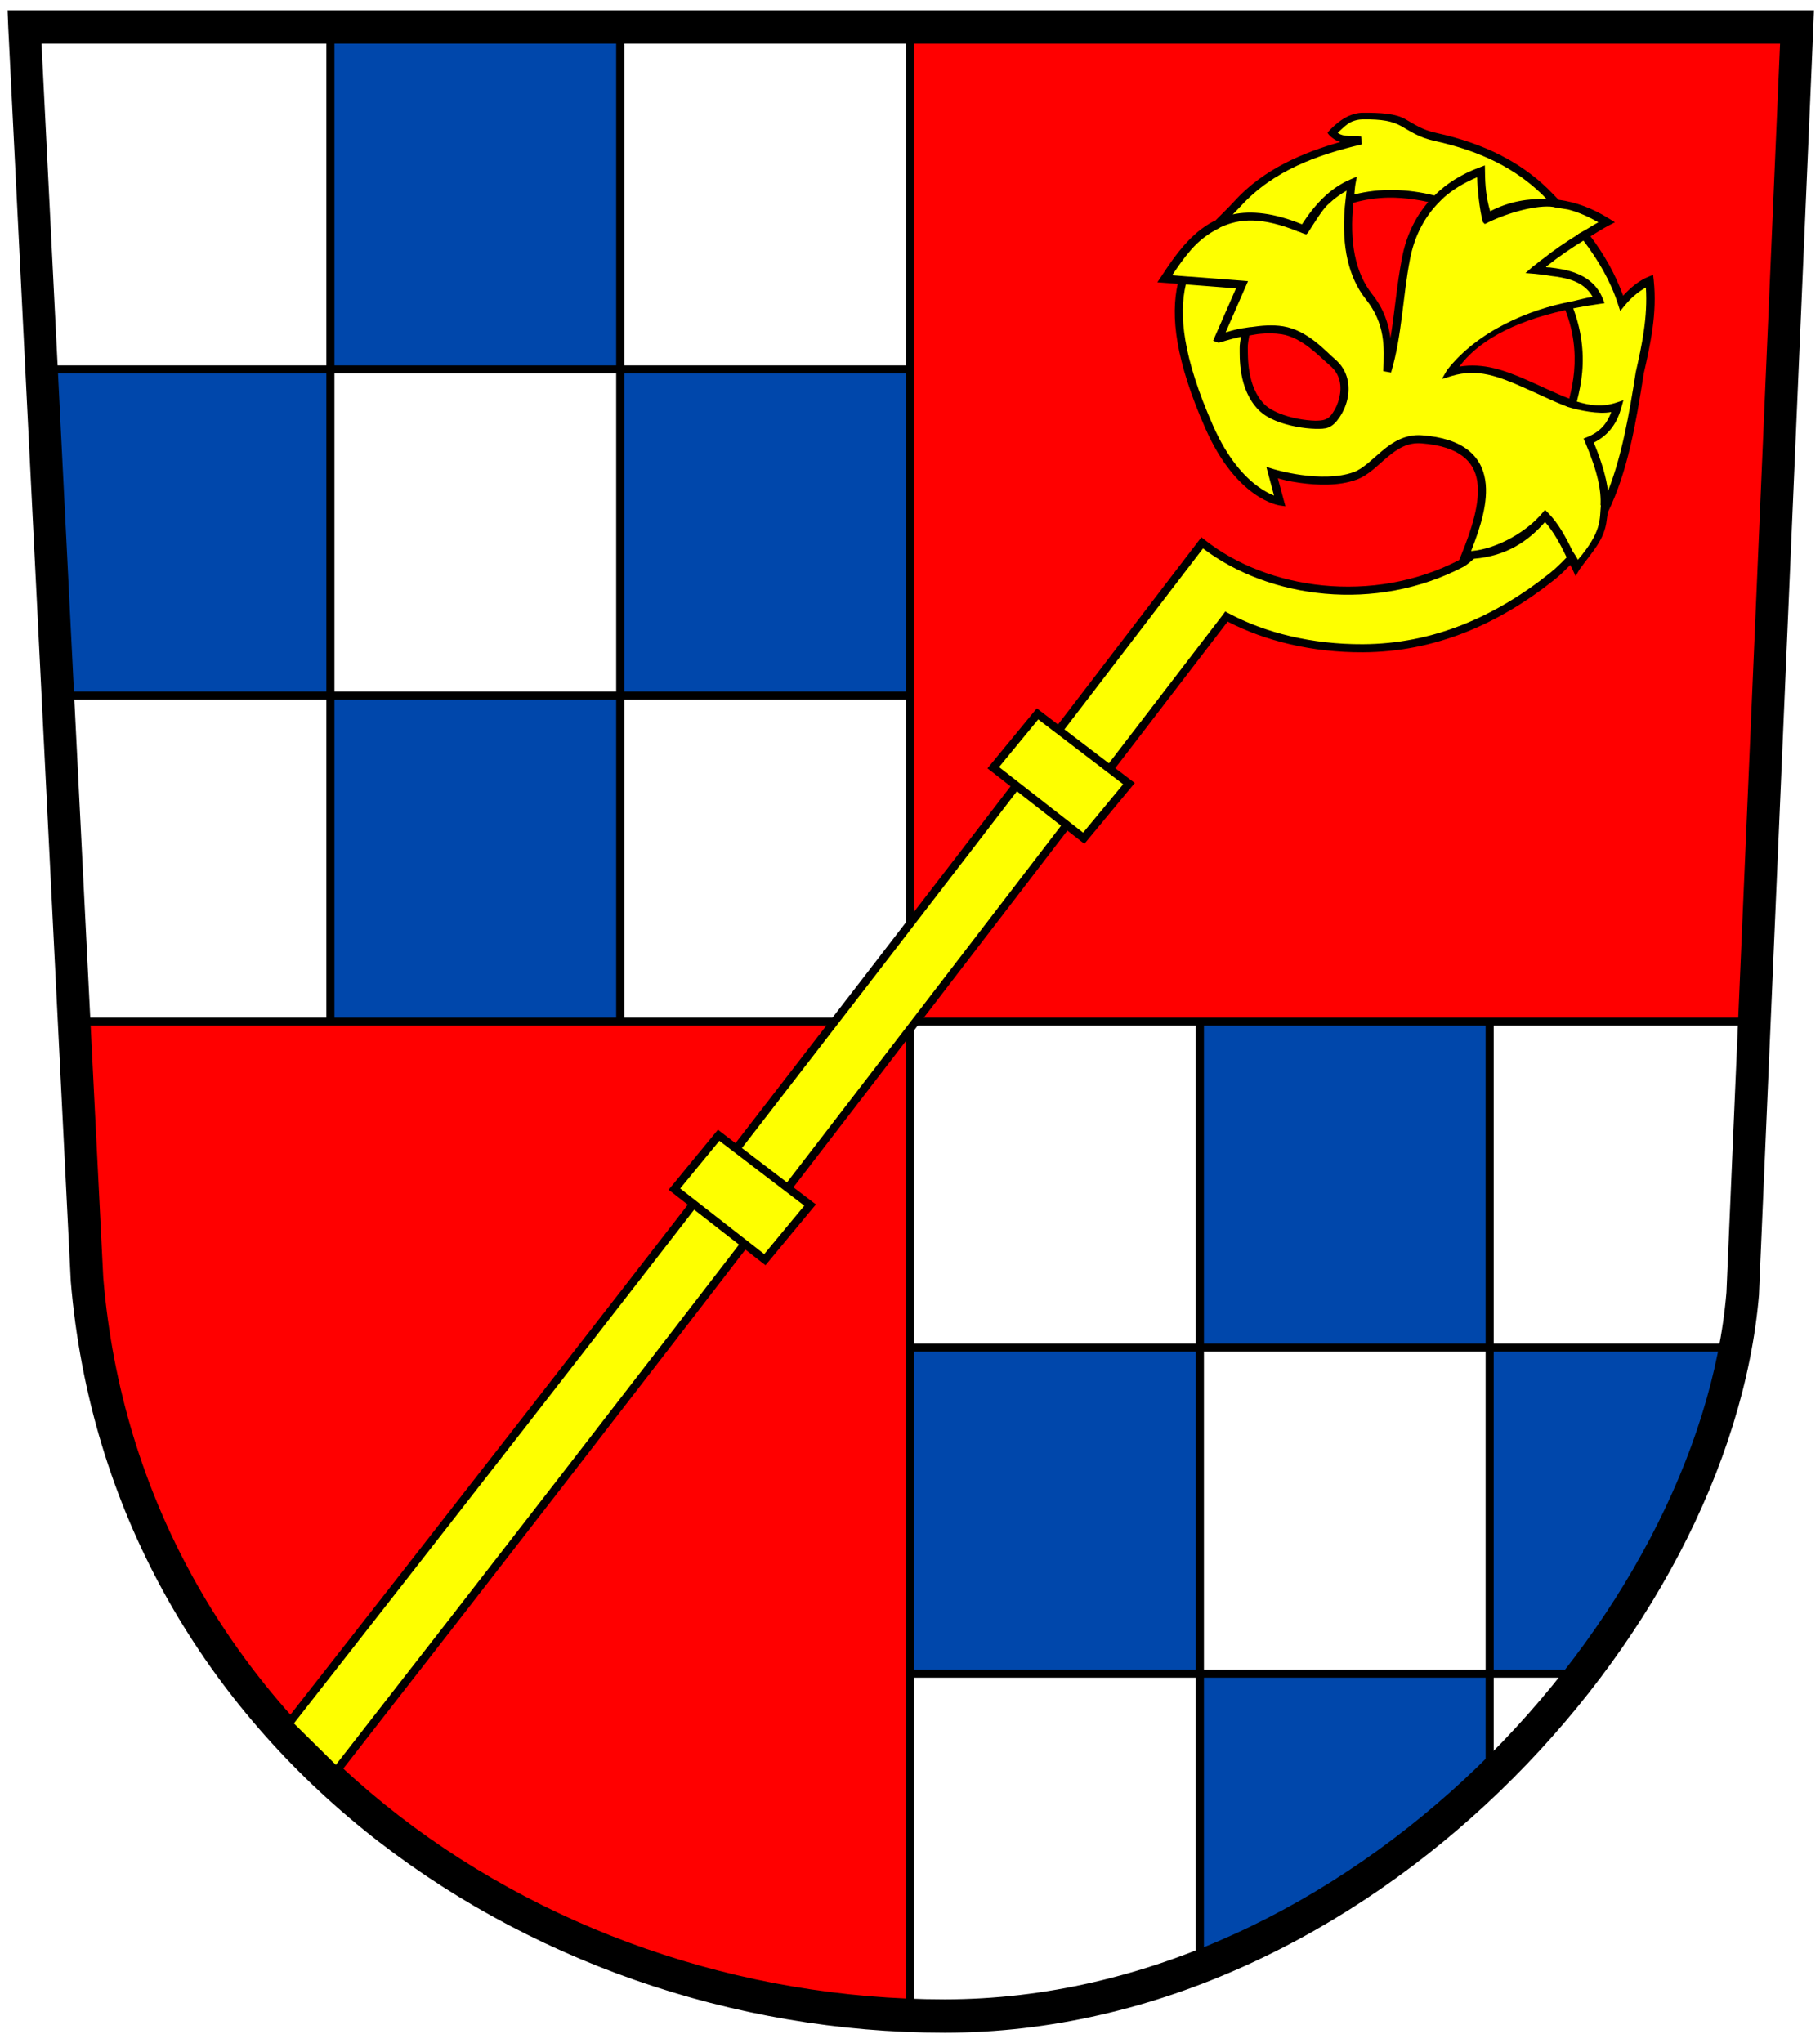 <?xml version="1.0" encoding="UTF-8" standalone="no"?>
<!-- Created with Inkscape (http://www.inkscape.org/) -->

<svg
   xmlns:dc="http://purl.org/dc/elements/1.1/"
   xmlns:cc="http://creativecommons.org/ns#"
   xmlns:rdf="http://www.w3.org/1999/02/22-rdf-syntax-ns#"
   xmlns:svg="http://www.w3.org/2000/svg"
   xmlns="http://www.w3.org/2000/svg"
   xmlns:sodipodi="http://sodipodi.sourceforge.net/DTD/sodipodi-0.dtd"
   xmlns:inkscape="http://www.inkscape.org/namespaces/inkscape"
   width="450"
   height="505"
   id="svg2"
   sodipodi:version="0.32"
   inkscape:version="0.46+devel r21091"
   sodipodi:docname="E:\Inkscape\wappen\tüfingen.svg"
   inkscape:output_extension="org.inkscape.output.svg.inkscape"
   version="1.0"
   inkscape:export-filename="C:\Dokumente und Einstellungen\Anne\Desktop\deisendorf_neu.png"
   inkscape:export-xdpi="200"
   inkscape:export-ydpi="200">
  <defs
     id="defs4">
    <inkscape:perspective
       sodipodi:type="inkscape:persp3d"
       inkscape:vp_x="-50 : 600 : 1"
       inkscape:vp_y="0 : 1000 : 0"
       inkscape:vp_z="700 : 600 : 1"
       inkscape:persp3d-origin="300 : 400 : 1"
       id="perspective2576" />
    <inkscape:perspective
       sodipodi:type="inkscape:persp3d"
       id="perspective404"
       inkscape:vp_x="-50 : 600 : 1"
       inkscape:vp_y="0 : 1000 : 0"
       inkscape:vp_z="700 : 600 : 1"
       inkscape:persp3d-origin="300 : 400 : 1" />
    <inkscape:perspective
       sodipodi:type="inkscape:persp3d"
       id="perspective349"
       inkscape:vp_x="-50 : 600 : 1"
       inkscape:vp_y="0 : 1000 : 0"
       inkscape:vp_z="700 : 600 : 1"
       inkscape:persp3d-origin="300 : 400 : 1" />
    <inkscape:perspective
       sodipodi:type="inkscape:persp3d"
       id="perspective347"
       inkscape:vp_x="-50 : 600 : 1"
       inkscape:vp_y="0 : 1000 : 0"
       inkscape:vp_z="700 : 600 : 1"
       inkscape:persp3d-origin="300 : 400 : 1" />
    <inkscape:perspective
       sodipodi:type="inkscape:persp3d"
       id="perspective151"
       inkscape:vp_x="-50 : 600 : 1"
       inkscape:vp_y="0 : 1000 : 0"
       inkscape:vp_z="700 : 600 : 1"
       inkscape:persp3d-origin="300 : 400 : 1" />
    <style
       id="style1365"
       type="text/css">
   
    .fil8 {fill:none;fill-rule:nonzero}
    .fil0 {fill:black;fill-rule:nonzero}
    .fil7 {fill:white;fill-rule:nonzero}
    .fil1 {fill:#000099;fill-rule:nonzero}
    .fil6 {fill:#660000;fill-rule:nonzero}
    .fil4 {fill:#8A8A01;fill-rule:nonzero}
    .fil3 {fill:#939301;fill-rule:nonzero}
    .fil5 {fill:red;fill-rule:nonzero}
    .fil2 {fill:#FFCC00;fill-rule:nonzero}
   
  </style>
    <style
       type="text/css"
       id="style1367">
   
    .str4 {stroke:black;stroke-width:1.138}
    .str3 {stroke:black;stroke-width:1.138}
    .str2 {stroke:black;stroke-width:1.138}
    .str8 {stroke:black;stroke-width:1.138}
    .str6 {stroke:black;stroke-width:1.138}
    .str5 {stroke:black;stroke-width:1.139}
    .str7 {stroke:black;stroke-width:1.139}
    .str1 {stroke:black;stroke-width:1.139}
    .str0 {stroke:black;stroke-width:2.407}
    .fil0 {fill:#0000DC}
    .fil2 {fill:red}
    .fil1 {fill:#FFF000}
    .fil4 {fill:#FFF020}
    .fil3 {fill:#FFF02D}
    .fil5 {fill:black;fill-rule:nonzero}
   
  </style>
    <style
       id="style2054"
       type="text/css">
   
    .fil8 {fill:none;fill-rule:nonzero}
    .fil0 {fill:black;fill-rule:nonzero}
    .fil7 {fill:white;fill-rule:nonzero}
    .fil1 {fill:#000099;fill-rule:nonzero}
    .fil6 {fill:#660000;fill-rule:nonzero}
    .fil4 {fill:#8A8A01;fill-rule:nonzero}
    .fil3 {fill:#939301;fill-rule:nonzero}
    .fil5 {fill:red;fill-rule:nonzero}
    .fil2 {fill:#FFCC00;fill-rule:nonzero}
   
  </style>
    <style
       type="text/css"
       id="style2183">
   
    .str4 {stroke:black;stroke-width:1.138}
    .str3 {stroke:black;stroke-width:1.138}
    .str2 {stroke:black;stroke-width:1.138}
    .str8 {stroke:black;stroke-width:1.138}
    .str6 {stroke:black;stroke-width:1.138}
    .str5 {stroke:black;stroke-width:1.139}
    .str7 {stroke:black;stroke-width:1.139}
    .str1 {stroke:black;stroke-width:1.139}
    .str0 {stroke:black;stroke-width:2.407}
    .fil0 {fill:#0000DC}
    .fil2 {fill:red}
    .fil1 {fill:#FFF000}
    .fil4 {fill:#FFF020}
    .fil3 {fill:#FFF02D}
    .fil5 {fill:black;fill-rule:nonzero}
   
  </style>
    <style
       type="text/css"
       id="style2181">
   
    .str4 {stroke:black;stroke-width:1.138}
    .str3 {stroke:black;stroke-width:1.138}
    .str2 {stroke:black;stroke-width:1.138}
    .str8 {stroke:black;stroke-width:1.138}
    .str6 {stroke:black;stroke-width:1.138}
    .str5 {stroke:black;stroke-width:1.139}
    .str7 {stroke:black;stroke-width:1.139}
    .str1 {stroke:black;stroke-width:1.139}
    .str0 {stroke:black;stroke-width:2.407}
    .fil0 {fill:#0000DC}
    .fil2 {fill:red}
    .fil1 {fill:#FFF000}
    .fil4 {fill:#FFF020}
    .fil3 {fill:#FFF02D}
    .fil5 {fill:black;fill-rule:nonzero}
   
  </style>
    <style
       id="style2978"
       type="text/css">
   
    .str4 {stroke:black;stroke-width:1.138}
    .str3 {stroke:black;stroke-width:1.138}
    .str2 {stroke:black;stroke-width:1.138}
    .str8 {stroke:black;stroke-width:1.138}
    .str6 {stroke:black;stroke-width:1.138}
    .str5 {stroke:black;stroke-width:1.139}
    .str7 {stroke:black;stroke-width:1.139}
    .str1 {stroke:black;stroke-width:1.139}
    .str0 {stroke:black;stroke-width:2.407}
    .fil0 {fill:#0000DC}
    .fil2 {fill:red}
    .fil1 {fill:#FFF000}
    .fil4 {fill:#FFF020}
    .fil3 {fill:#FFF02D}
    .fil5 {fill:black;fill-rule:nonzero}
   
  </style>
    <style
       type="text/css"
       id="style6">
   
    .fil8 {fill:none;fill-rule:nonzero}
    .fil0 {fill:black;fill-rule:nonzero}
    .fil7 {fill:white;fill-rule:nonzero}
    .fil1 {fill:#000099;fill-rule:nonzero}
    .fil6 {fill:#660000;fill-rule:nonzero}
    .fil4 {fill:#8A8A01;fill-rule:nonzero}
    .fil3 {fill:#939301;fill-rule:nonzero}
    .fil5 {fill:red;fill-rule:nonzero}
    .fil2 {fill:#FFCC00;fill-rule:nonzero}
   
  </style>
    <style
       id="style2364"
       type="text/css">
   
    .fil8 {fill:none;fill-rule:nonzero}
    .fil0 {fill:black;fill-rule:nonzero}
    .fil7 {fill:white;fill-rule:nonzero}
    .fil1 {fill:#000099;fill-rule:nonzero}
    .fil6 {fill:#660000;fill-rule:nonzero}
    .fil4 {fill:#8A8A01;fill-rule:nonzero}
    .fil3 {fill:#939301;fill-rule:nonzero}
    .fil5 {fill:red;fill-rule:nonzero}
    .fil2 {fill:#FFCC00;fill-rule:nonzero}
   
  </style>
    <style
       type="text/css"
       id="style2362">
   
    .str4 {stroke:black;stroke-width:1.138}
    .str3 {stroke:black;stroke-width:1.138}
    .str2 {stroke:black;stroke-width:1.138}
    .str8 {stroke:black;stroke-width:1.138}
    .str6 {stroke:black;stroke-width:1.138}
    .str5 {stroke:black;stroke-width:1.139}
    .str7 {stroke:black;stroke-width:1.139}
    .str1 {stroke:black;stroke-width:1.139}
    .str0 {stroke:black;stroke-width:2.407}
    .fil0 {fill:#0000DC}
    .fil2 {fill:red}
    .fil1 {fill:#FFF000}
    .fil4 {fill:#FFF020}
    .fil3 {fill:#FFF02D}
    .fil5 {fill:black;fill-rule:nonzero}
   
  </style>
    <style
       id="style2360"
       type="text/css">
   
    .str4 {stroke:black;stroke-width:1.138}
    .str3 {stroke:black;stroke-width:1.138}
    .str2 {stroke:black;stroke-width:1.138}
    .str8 {stroke:black;stroke-width:1.138}
    .str6 {stroke:black;stroke-width:1.138}
    .str5 {stroke:black;stroke-width:1.139}
    .str7 {stroke:black;stroke-width:1.139}
    .str1 {stroke:black;stroke-width:1.139}
    .str0 {stroke:black;stroke-width:2.407}
    .fil0 {fill:#0000DC}
    .fil2 {fill:red}
    .fil1 {fill:#FFF000}
    .fil4 {fill:#FFF020}
    .fil3 {fill:#FFF02D}
    .fil5 {fill:black;fill-rule:nonzero}
   
  </style>
    <style
       id="style2358"
       type="text/css">
   
    .str4 {stroke:black;stroke-width:1.138}
    .str3 {stroke:black;stroke-width:1.138}
    .str2 {stroke:black;stroke-width:1.138}
    .str8 {stroke:black;stroke-width:1.138}
    .str6 {stroke:black;stroke-width:1.138}
    .str5 {stroke:black;stroke-width:1.139}
    .str7 {stroke:black;stroke-width:1.139}
    .str1 {stroke:black;stroke-width:1.139}
    .str0 {stroke:black;stroke-width:2.407}
    .fil0 {fill:#0000DC}
    .fil2 {fill:red}
    .fil1 {fill:#FFF000}
    .fil4 {fill:#FFF020}
    .fil3 {fill:#FFF02D}
    .fil5 {fill:black;fill-rule:nonzero}
   
  </style>
    <style
       type="text/css"
       id="style2356">
   
    .fil8 {fill:none;fill-rule:nonzero}
    .fil0 {fill:black;fill-rule:nonzero}
    .fil7 {fill:white;fill-rule:nonzero}
    .fil1 {fill:#000099;fill-rule:nonzero}
    .fil6 {fill:#660000;fill-rule:nonzero}
    .fil4 {fill:#8A8A01;fill-rule:nonzero}
    .fil3 {fill:#939301;fill-rule:nonzero}
    .fil5 {fill:red;fill-rule:nonzero}
    .fil2 {fill:#FFCC00;fill-rule:nonzero}
   
  </style>
    <style
       id="style2354"
       type="text/css">
   
    .str4 {stroke:black;stroke-width:1.138}
    .str3 {stroke:black;stroke-width:1.138}
    .str2 {stroke:black;stroke-width:1.138}
    .str8 {stroke:black;stroke-width:1.138}
    .str6 {stroke:black;stroke-width:1.138}
    .str5 {stroke:black;stroke-width:1.139}
    .str7 {stroke:black;stroke-width:1.139}
    .str1 {stroke:black;stroke-width:1.139}
    .str0 {stroke:black;stroke-width:2.407}
    .fil0 {fill:#0000DC}
    .fil2 {fill:red}
    .fil1 {fill:#FFF000}
    .fil4 {fill:#FFF020}
    .fil3 {fill:#FFF02D}
    .fil5 {fill:black;fill-rule:nonzero}
   
  </style>
    <style
       type="text/css"
       id="style2352">
   
    .fil8 {fill:none;fill-rule:nonzero}
    .fil0 {fill:black;fill-rule:nonzero}
    .fil7 {fill:white;fill-rule:nonzero}
    .fil1 {fill:#000099;fill-rule:nonzero}
    .fil6 {fill:#660000;fill-rule:nonzero}
    .fil4 {fill:#8A8A01;fill-rule:nonzero}
    .fil3 {fill:#939301;fill-rule:nonzero}
    .fil5 {fill:red;fill-rule:nonzero}
    .fil2 {fill:#FFCC00;fill-rule:nonzero}
   
  </style>
    <style
       id="style2730"
       type="text/css">
   
    .fil8 {fill:none;fill-rule:nonzero}
    .fil0 {fill:black;fill-rule:nonzero}
    .fil7 {fill:white;fill-rule:nonzero}
    .fil1 {fill:#000099;fill-rule:nonzero}
    .fil6 {fill:#660000;fill-rule:nonzero}
    .fil4 {fill:#8A8A01;fill-rule:nonzero}
    .fil3 {fill:#939301;fill-rule:nonzero}
    .fil5 {fill:red;fill-rule:nonzero}
    .fil2 {fill:#FFCC00;fill-rule:nonzero}
   
  </style>
    <style
       type="text/css"
       id="style2728">
   
    .str4 {stroke:black;stroke-width:1.138}
    .str3 {stroke:black;stroke-width:1.138}
    .str2 {stroke:black;stroke-width:1.138}
    .str8 {stroke:black;stroke-width:1.138}
    .str6 {stroke:black;stroke-width:1.138}
    .str5 {stroke:black;stroke-width:1.139}
    .str7 {stroke:black;stroke-width:1.139}
    .str1 {stroke:black;stroke-width:1.139}
    .str0 {stroke:black;stroke-width:2.407}
    .fil0 {fill:#0000DC}
    .fil2 {fill:red}
    .fil1 {fill:#FFF000}
    .fil4 {fill:#FFF020}
    .fil3 {fill:#FFF02D}
    .fil5 {fill:black;fill-rule:nonzero}
   
  </style>
    <style
       id="style2726"
       type="text/css">
   
    .fil8 {fill:none;fill-rule:nonzero}
    .fil0 {fill:black;fill-rule:nonzero}
    .fil7 {fill:white;fill-rule:nonzero}
    .fil1 {fill:#000099;fill-rule:nonzero}
    .fil6 {fill:#660000;fill-rule:nonzero}
    .fil4 {fill:#8A8A01;fill-rule:nonzero}
    .fil3 {fill:#939301;fill-rule:nonzero}
    .fil5 {fill:red;fill-rule:nonzero}
    .fil2 {fill:#FFCC00;fill-rule:nonzero}
   
  </style>
    <style
       type="text/css"
       id="style2724">
   
    .str4 {stroke:black;stroke-width:1.138}
    .str3 {stroke:black;stroke-width:1.138}
    .str2 {stroke:black;stroke-width:1.138}
    .str8 {stroke:black;stroke-width:1.138}
    .str6 {stroke:black;stroke-width:1.138}
    .str5 {stroke:black;stroke-width:1.139}
    .str7 {stroke:black;stroke-width:1.139}
    .str1 {stroke:black;stroke-width:1.139}
    .str0 {stroke:black;stroke-width:2.407}
    .fil0 {fill:#0000DC}
    .fil2 {fill:red}
    .fil1 {fill:#FFF000}
    .fil4 {fill:#FFF020}
    .fil3 {fill:#FFF02D}
    .fil5 {fill:black;fill-rule:nonzero}
   
  </style>
    <style
       type="text/css"
       id="style2722">
   
    .str4 {stroke:black;stroke-width:1.138}
    .str3 {stroke:black;stroke-width:1.138}
    .str2 {stroke:black;stroke-width:1.138}
    .str8 {stroke:black;stroke-width:1.138}
    .str6 {stroke:black;stroke-width:1.138}
    .str5 {stroke:black;stroke-width:1.139}
    .str7 {stroke:black;stroke-width:1.139}
    .str1 {stroke:black;stroke-width:1.139}
    .str0 {stroke:black;stroke-width:2.407}
    .fil0 {fill:#0000DC}
    .fil2 {fill:red}
    .fil1 {fill:#FFF000}
    .fil4 {fill:#FFF020}
    .fil3 {fill:#FFF02D}
    .fil5 {fill:black;fill-rule:nonzero}
   
  </style>
    <style
       id="style2720"
       type="text/css">
   
    .str4 {stroke:black;stroke-width:1.138}
    .str3 {stroke:black;stroke-width:1.138}
    .str2 {stroke:black;stroke-width:1.138}
    .str8 {stroke:black;stroke-width:1.138}
    .str6 {stroke:black;stroke-width:1.138}
    .str5 {stroke:black;stroke-width:1.139}
    .str7 {stroke:black;stroke-width:1.139}
    .str1 {stroke:black;stroke-width:1.139}
    .str0 {stroke:black;stroke-width:2.407}
    .fil0 {fill:#0000DC}
    .fil2 {fill:red}
    .fil1 {fill:#FFF000}
    .fil4 {fill:#FFF020}
    .fil3 {fill:#FFF02D}
    .fil5 {fill:black;fill-rule:nonzero}
   
  </style>
    <style
       type="text/css"
       id="style2718">
   
    .fil8 {fill:none;fill-rule:nonzero}
    .fil0 {fill:black;fill-rule:nonzero}
    .fil7 {fill:white;fill-rule:nonzero}
    .fil1 {fill:#000099;fill-rule:nonzero}
    .fil6 {fill:#660000;fill-rule:nonzero}
    .fil4 {fill:#8A8A01;fill-rule:nonzero}
    .fil3 {fill:#939301;fill-rule:nonzero}
    .fil5 {fill:red;fill-rule:nonzero}
    .fil2 {fill:#FFCC00;fill-rule:nonzero}
   
  </style>
    <style
       id="style8973"
       type="text/css">
   
    .fil8 {fill:none;fill-rule:nonzero}
    .fil0 {fill:black;fill-rule:nonzero}
    .fil7 {fill:white;fill-rule:nonzero}
    .fil1 {fill:#000099;fill-rule:nonzero}
    .fil6 {fill:#660000;fill-rule:nonzero}
    .fil4 {fill:#8A8A01;fill-rule:nonzero}
    .fil3 {fill:#939301;fill-rule:nonzero}
    .fil5 {fill:red;fill-rule:nonzero}
    .fil2 {fill:#FFCC00;fill-rule:nonzero}
   
  </style>
    <style
       type="text/css"
       id="style8971">
   
    .str4 {stroke:black;stroke-width:1.138}
    .str3 {stroke:black;stroke-width:1.138}
    .str2 {stroke:black;stroke-width:1.138}
    .str8 {stroke:black;stroke-width:1.138}
    .str6 {stroke:black;stroke-width:1.138}
    .str5 {stroke:black;stroke-width:1.139}
    .str7 {stroke:black;stroke-width:1.139}
    .str1 {stroke:black;stroke-width:1.139}
    .str0 {stroke:black;stroke-width:2.407}
    .fil0 {fill:#0000DC}
    .fil2 {fill:red}
    .fil1 {fill:#FFF000}
    .fil4 {fill:#FFF020}
    .fil3 {fill:#FFF02D}
    .fil5 {fill:black;fill-rule:nonzero}
   
  </style>
    <style
       id="style8969"
       type="text/css">
   
    .str4 {stroke:black;stroke-width:1.138}
    .str3 {stroke:black;stroke-width:1.138}
    .str2 {stroke:black;stroke-width:1.138}
    .str8 {stroke:black;stroke-width:1.138}
    .str6 {stroke:black;stroke-width:1.138}
    .str5 {stroke:black;stroke-width:1.139}
    .str7 {stroke:black;stroke-width:1.139}
    .str1 {stroke:black;stroke-width:1.139}
    .str0 {stroke:black;stroke-width:2.407}
    .fil0 {fill:#0000DC}
    .fil2 {fill:red}
    .fil1 {fill:#FFF000}
    .fil4 {fill:#FFF020}
    .fil3 {fill:#FFF02D}
    .fil5 {fill:black;fill-rule:nonzero}
   
  </style>
    <style
       id="style8967"
       type="text/css">
   
    .str4 {stroke:black;stroke-width:1.138}
    .str3 {stroke:black;stroke-width:1.138}
    .str2 {stroke:black;stroke-width:1.138}
    .str8 {stroke:black;stroke-width:1.138}
    .str6 {stroke:black;stroke-width:1.138}
    .str5 {stroke:black;stroke-width:1.139}
    .str7 {stroke:black;stroke-width:1.139}
    .str1 {stroke:black;stroke-width:1.139}
    .str0 {stroke:black;stroke-width:2.407}
    .fil0 {fill:#0000DC}
    .fil2 {fill:red}
    .fil1 {fill:#FFF000}
    .fil4 {fill:#FFF020}
    .fil3 {fill:#FFF02D}
    .fil5 {fill:black;fill-rule:nonzero}
   
  </style>
    <style
       type="text/css"
       id="style8965">
   
    .fil8 {fill:none;fill-rule:nonzero}
    .fil0 {fill:black;fill-rule:nonzero}
    .fil7 {fill:white;fill-rule:nonzero}
    .fil1 {fill:#000099;fill-rule:nonzero}
    .fil6 {fill:#660000;fill-rule:nonzero}
    .fil4 {fill:#8A8A01;fill-rule:nonzero}
    .fil3 {fill:#939301;fill-rule:nonzero}
    .fil5 {fill:red;fill-rule:nonzero}
    .fil2 {fill:#FFCC00;fill-rule:nonzero}
   
  </style>
    <style
       id="style8963"
       type="text/css">
   
    .str4 {stroke:black;stroke-width:1.138}
    .str3 {stroke:black;stroke-width:1.138}
    .str2 {stroke:black;stroke-width:1.138}
    .str8 {stroke:black;stroke-width:1.138}
    .str6 {stroke:black;stroke-width:1.138}
    .str5 {stroke:black;stroke-width:1.139}
    .str7 {stroke:black;stroke-width:1.139}
    .str1 {stroke:black;stroke-width:1.139}
    .str0 {stroke:black;stroke-width:2.407}
    .fil0 {fill:#0000DC}
    .fil2 {fill:red}
    .fil1 {fill:#FFF000}
    .fil4 {fill:#FFF020}
    .fil3 {fill:#FFF02D}
    .fil5 {fill:black;fill-rule:nonzero}
   
  </style>
    <style
       type="text/css"
       id="style8961">
   
    .fil8 {fill:none;fill-rule:nonzero}
    .fil0 {fill:black;fill-rule:nonzero}
    .fil7 {fill:white;fill-rule:nonzero}
    .fil1 {fill:#000099;fill-rule:nonzero}
    .fil6 {fill:#660000;fill-rule:nonzero}
    .fil4 {fill:#8A8A01;fill-rule:nonzero}
    .fil3 {fill:#939301;fill-rule:nonzero}
    .fil5 {fill:red;fill-rule:nonzero}
    .fil2 {fill:#FFCC00;fill-rule:nonzero}
   
  </style>
    <style
       id="style8959"
       type="text/css">
   
    .fil8 {fill:none;fill-rule:nonzero}
    .fil0 {fill:black;fill-rule:nonzero}
    .fil7 {fill:white;fill-rule:nonzero}
    .fil1 {fill:#000099;fill-rule:nonzero}
    .fil6 {fill:#660000;fill-rule:nonzero}
    .fil4 {fill:#8A8A01;fill-rule:nonzero}
    .fil3 {fill:#939301;fill-rule:nonzero}
    .fil5 {fill:red;fill-rule:nonzero}
    .fil2 {fill:#FFCC00;fill-rule:nonzero}
   
  </style>
    <style
       type="text/css"
       id="style8957">
   
    .str4 {stroke:black;stroke-width:1.138}
    .str3 {stroke:black;stroke-width:1.138}
    .str2 {stroke:black;stroke-width:1.138}
    .str8 {stroke:black;stroke-width:1.138}
    .str6 {stroke:black;stroke-width:1.138}
    .str5 {stroke:black;stroke-width:1.139}
    .str7 {stroke:black;stroke-width:1.139}
    .str1 {stroke:black;stroke-width:1.139}
    .str0 {stroke:black;stroke-width:2.407}
    .fil0 {fill:#0000DC}
    .fil2 {fill:red}
    .fil1 {fill:#FFF000}
    .fil4 {fill:#FFF020}
    .fil3 {fill:#FFF02D}
    .fil5 {fill:black;fill-rule:nonzero}
   
  </style>
    <style
       id="style8955"
       type="text/css">
   
    .fil8 {fill:none;fill-rule:nonzero}
    .fil0 {fill:black;fill-rule:nonzero}
    .fil7 {fill:white;fill-rule:nonzero}
    .fil1 {fill:#000099;fill-rule:nonzero}
    .fil6 {fill:#660000;fill-rule:nonzero}
    .fil4 {fill:#8A8A01;fill-rule:nonzero}
    .fil3 {fill:#939301;fill-rule:nonzero}
    .fil5 {fill:red;fill-rule:nonzero}
    .fil2 {fill:#FFCC00;fill-rule:nonzero}
   
  </style>
    <style
       type="text/css"
       id="style8953">
   
    .str4 {stroke:black;stroke-width:1.138}
    .str3 {stroke:black;stroke-width:1.138}
    .str2 {stroke:black;stroke-width:1.138}
    .str8 {stroke:black;stroke-width:1.138}
    .str6 {stroke:black;stroke-width:1.138}
    .str5 {stroke:black;stroke-width:1.139}
    .str7 {stroke:black;stroke-width:1.139}
    .str1 {stroke:black;stroke-width:1.139}
    .str0 {stroke:black;stroke-width:2.407}
    .fil0 {fill:#0000DC}
    .fil2 {fill:red}
    .fil1 {fill:#FFF000}
    .fil4 {fill:#FFF020}
    .fil3 {fill:#FFF02D}
    .fil5 {fill:black;fill-rule:nonzero}
   
  </style>
    <style
       type="text/css"
       id="style8951">
   
    .str4 {stroke:black;stroke-width:1.138}
    .str3 {stroke:black;stroke-width:1.138}
    .str2 {stroke:black;stroke-width:1.138}
    .str8 {stroke:black;stroke-width:1.138}
    .str6 {stroke:black;stroke-width:1.138}
    .str5 {stroke:black;stroke-width:1.139}
    .str7 {stroke:black;stroke-width:1.139}
    .str1 {stroke:black;stroke-width:1.139}
    .str0 {stroke:black;stroke-width:2.407}
    .fil0 {fill:#0000DC}
    .fil2 {fill:red}
    .fil1 {fill:#FFF000}
    .fil4 {fill:#FFF020}
    .fil3 {fill:#FFF02D}
    .fil5 {fill:black;fill-rule:nonzero}
   
  </style>
    <style
       id="style8949"
       type="text/css">
   
    .str4 {stroke:black;stroke-width:1.138}
    .str3 {stroke:black;stroke-width:1.138}
    .str2 {stroke:black;stroke-width:1.138}
    .str8 {stroke:black;stroke-width:1.138}
    .str6 {stroke:black;stroke-width:1.138}
    .str5 {stroke:black;stroke-width:1.139}
    .str7 {stroke:black;stroke-width:1.139}
    .str1 {stroke:black;stroke-width:1.139}
    .str0 {stroke:black;stroke-width:2.407}
    .fil0 {fill:#0000DC}
    .fil2 {fill:red}
    .fil1 {fill:#FFF000}
    .fil4 {fill:#FFF020}
    .fil3 {fill:#FFF02D}
    .fil5 {fill:black;fill-rule:nonzero}
   
  </style>
    <style
       type="text/css"
       id="style8947">
   
    .fil8 {fill:none;fill-rule:nonzero}
    .fil0 {fill:black;fill-rule:nonzero}
    .fil7 {fill:white;fill-rule:nonzero}
    .fil1 {fill:#000099;fill-rule:nonzero}
    .fil6 {fill:#660000;fill-rule:nonzero}
    .fil4 {fill:#8A8A01;fill-rule:nonzero}
    .fil3 {fill:#939301;fill-rule:nonzero}
    .fil5 {fill:red;fill-rule:nonzero}
    .fil2 {fill:#FFCC00;fill-rule:nonzero}
   
  </style>
    <style
       id="style8945"
       type="text/css">
   
    .fil8 {fill:none;fill-rule:nonzero}
    .fil0 {fill:black;fill-rule:nonzero}
    .fil7 {fill:white;fill-rule:nonzero}
    .fil1 {fill:#000099;fill-rule:nonzero}
    .fil6 {fill:#660000;fill-rule:nonzero}
    .fil4 {fill:#8A8A01;fill-rule:nonzero}
    .fil3 {fill:#939301;fill-rule:nonzero}
    .fil5 {fill:red;fill-rule:nonzero}
    .fil2 {fill:#FFCC00;fill-rule:nonzero}
   
  </style>
    <style
       type="text/css"
       id="style8943">
   
    .str4 {stroke:black;stroke-width:1.138}
    .str3 {stroke:black;stroke-width:1.138}
    .str2 {stroke:black;stroke-width:1.138}
    .str8 {stroke:black;stroke-width:1.138}
    .str6 {stroke:black;stroke-width:1.138}
    .str5 {stroke:black;stroke-width:1.139}
    .str7 {stroke:black;stroke-width:1.139}
    .str1 {stroke:black;stroke-width:1.139}
    .str0 {stroke:black;stroke-width:2.407}
    .fil0 {fill:#0000DC}
    .fil2 {fill:red}
    .fil1 {fill:#FFF000}
    .fil4 {fill:#FFF020}
    .fil3 {fill:#FFF02D}
    .fil5 {fill:black;fill-rule:nonzero}
   
  </style>
    <style
       id="style8941"
       type="text/css">
   
    .str4 {stroke:black;stroke-width:1.138}
    .str3 {stroke:black;stroke-width:1.138}
    .str2 {stroke:black;stroke-width:1.138}
    .str8 {stroke:black;stroke-width:1.138}
    .str6 {stroke:black;stroke-width:1.138}
    .str5 {stroke:black;stroke-width:1.139}
    .str7 {stroke:black;stroke-width:1.139}
    .str1 {stroke:black;stroke-width:1.139}
    .str0 {stroke:black;stroke-width:2.407}
    .fil0 {fill:#0000DC}
    .fil2 {fill:red}
    .fil1 {fill:#FFF000}
    .fil4 {fill:#FFF020}
    .fil3 {fill:#FFF02D}
    .fil5 {fill:black;fill-rule:nonzero}
   
  </style>
    <style
       id="style8939"
       type="text/css">
   
    .str4 {stroke:black;stroke-width:1.138}
    .str3 {stroke:black;stroke-width:1.138}
    .str2 {stroke:black;stroke-width:1.138}
    .str8 {stroke:black;stroke-width:1.138}
    .str6 {stroke:black;stroke-width:1.138}
    .str5 {stroke:black;stroke-width:1.139}
    .str7 {stroke:black;stroke-width:1.139}
    .str1 {stroke:black;stroke-width:1.139}
    .str0 {stroke:black;stroke-width:2.407}
    .fil0 {fill:#0000DC}
    .fil2 {fill:red}
    .fil1 {fill:#FFF000}
    .fil4 {fill:#FFF020}
    .fil3 {fill:#FFF02D}
    .fil5 {fill:black;fill-rule:nonzero}
   
  </style>
    <style
       type="text/css"
       id="style8937">
   
    .fil8 {fill:none;fill-rule:nonzero}
    .fil0 {fill:black;fill-rule:nonzero}
    .fil7 {fill:white;fill-rule:nonzero}
    .fil1 {fill:#000099;fill-rule:nonzero}
    .fil6 {fill:#660000;fill-rule:nonzero}
    .fil4 {fill:#8A8A01;fill-rule:nonzero}
    .fil3 {fill:#939301;fill-rule:nonzero}
    .fil5 {fill:red;fill-rule:nonzero}
    .fil2 {fill:#FFCC00;fill-rule:nonzero}
   
  </style>
    <style
       id="style8935"
       type="text/css">
   
    .str4 {stroke:black;stroke-width:1.138}
    .str3 {stroke:black;stroke-width:1.138}
    .str2 {stroke:black;stroke-width:1.138}
    .str8 {stroke:black;stroke-width:1.138}
    .str6 {stroke:black;stroke-width:1.138}
    .str5 {stroke:black;stroke-width:1.139}
    .str7 {stroke:black;stroke-width:1.139}
    .str1 {stroke:black;stroke-width:1.139}
    .str0 {stroke:black;stroke-width:2.407}
    .fil0 {fill:#0000DC}
    .fil2 {fill:red}
    .fil1 {fill:#FFF000}
    .fil4 {fill:#FFF020}
    .fil3 {fill:#FFF02D}
    .fil5 {fill:black;fill-rule:nonzero}
   
  </style>
    <style
       type="text/css"
       id="style8933">
   
    .fil8 {fill:none;fill-rule:nonzero}
    .fil0 {fill:black;fill-rule:nonzero}
    .fil7 {fill:white;fill-rule:nonzero}
    .fil1 {fill:#000099;fill-rule:nonzero}
    .fil6 {fill:#660000;fill-rule:nonzero}
    .fil4 {fill:#8A8A01;fill-rule:nonzero}
    .fil3 {fill:#939301;fill-rule:nonzero}
    .fil5 {fill:red;fill-rule:nonzero}
    .fil2 {fill:#FFCC00;fill-rule:nonzero}
   
  </style>
    <inkscape:perspective
       inkscape:persp3d-origin="300 : 400 : 1"
       inkscape:vp_z="700 : 600 : 1"
       inkscape:vp_y="0 : 1000 : 0"
       inkscape:vp_x="-50 : 600 : 1"
       id="perspective2480"
       sodipodi:type="inkscape:persp3d" />
    <style
       id="style3418"
       type="text/css" />
    <style
       id="style3420"
       type="text/css" />
    <style
       id="style3422"
       type="text/css" />
    <style
       id="style3424"
       type="text/css" />
    <style
       id="style3426"
       type="text/css" />
    <style
       id="style3428"
       type="text/css" />
    <style
       id="style3430"
       type="text/css" />
    <style
       id="style2844"
       type="text/css" />
    <style
       id="style2842"
       type="text/css" />
    <style
       id="style2840"
       type="text/css" />
    <style
       id="style2838"
       type="text/css" />
    <style
       id="style2836"
       type="text/css" />
    <style
       id="style2834"
       type="text/css" />
    <style
       id="style2832"
       type="text/css" />
    <style
       id="style2830"
       type="text/css" />
    <style
       id="style2828"
       type="text/css" />
    <style
       id="style2826"
       type="text/css" />
    <style
       id="style2824"
       type="text/css" />
    <style
       id="style2822"
       type="text/css" />
    <style
       id="style2820"
       type="text/css" />
    <style
       id="style2818"
       type="text/css" />
    <style
       id="style2816"
       type="text/css" />
    <style
       id="style2814"
       type="text/css" />
    <style
       id="style2812"
       type="text/css" />
    <style
       id="style2810"
       type="text/css" />
    <style
       id="style2808"
       type="text/css" />
    <style
       id="style2806"
       type="text/css" />
    <style
       id="style2804"
       type="text/css" />
    <style
       id="style2802"
       type="text/css" />
    <style
       id="style2800"
       type="text/css" />
    <style
       id="style2798"
       type="text/css" />
    <style
       id="style2796"
       type="text/css" />
    <style
       id="style2794"
       type="text/css" />
    <style
       id="style2792"
       type="text/css" />
    <style
       id="style2790"
       type="text/css" />
    <style
       id="style2788"
       type="text/css" />
    <style
       id="style2786"
       type="text/css" />
    <style
       id="style2784"
       type="text/css" />
    <style
       id="style2782"
       type="text/css" />
    <style
       id="style2780"
       type="text/css" />
    <style
       id="style2778"
       type="text/css" />
    <style
       id="style2776"
       type="text/css" />
    <style
       id="style2774"
       type="text/css" />
    <style
       id="style2772"
       type="text/css" />
    <style
       id="style2770"
       type="text/css" />
    <style
       id="style2768"
       type="text/css" />
    <style
       id="style2766"
       type="text/css" />
    <style
       id="style2764"
       type="text/css" />
    <style
       id="style2762"
       type="text/css" />
    <inkscape:perspective
       id="perspective2403" />
    <inkscape:perspective
       inkscape:persp3d-origin="300 : 400 : 1"
       inkscape:vp_z="700 : 600 : 1"
       inkscape:vp_y="0 : 1000 : 0"
       inkscape:vp_x="-50 : 600 : 1"
       id="perspective2758"
       sodipodi:type="inkscape:persp3d" />
    <style
       id="style3273"
       type="text/css">
   
    .fil8 {fill:none;fill-rule:nonzero}
    .fil0 {fill:black;fill-rule:nonzero}
    .fil7 {fill:white;fill-rule:nonzero}
    .fil1 {fill:#000099;fill-rule:nonzero}
    .fil6 {fill:#660000;fill-rule:nonzero}
    .fil4 {fill:#8A8A01;fill-rule:nonzero}
    .fil3 {fill:#939301;fill-rule:nonzero}
    .fil5 {fill:red;fill-rule:nonzero}
    .fil2 {fill:#FFCC00;fill-rule:nonzero}
   
  </style>
    <style
       type="text/css"
       id="style3271">
   
    .str4 {stroke:black;stroke-width:1.138}
    .str3 {stroke:black;stroke-width:1.138}
    .str2 {stroke:black;stroke-width:1.138}
    .str8 {stroke:black;stroke-width:1.138}
    .str6 {stroke:black;stroke-width:1.138}
    .str5 {stroke:black;stroke-width:1.139}
    .str7 {stroke:black;stroke-width:1.139}
    .str1 {stroke:black;stroke-width:1.139}
    .str0 {stroke:black;stroke-width:2.407}
    .fil0 {fill:#0000DC}
    .fil2 {fill:red}
    .fil1 {fill:#FFF000}
    .fil4 {fill:#FFF020}
    .fil3 {fill:#FFF02D}
    .fil5 {fill:black;fill-rule:nonzero}
   
  </style>
    <style
       id="style3269"
       type="text/css">
   
    .str4 {stroke:black;stroke-width:1.138}
    .str3 {stroke:black;stroke-width:1.138}
    .str2 {stroke:black;stroke-width:1.138}
    .str8 {stroke:black;stroke-width:1.138}
    .str6 {stroke:black;stroke-width:1.138}
    .str5 {stroke:black;stroke-width:1.139}
    .str7 {stroke:black;stroke-width:1.139}
    .str1 {stroke:black;stroke-width:1.139}
    .str0 {stroke:black;stroke-width:2.407}
    .fil0 {fill:#0000DC}
    .fil2 {fill:red}
    .fil1 {fill:#FFF000}
    .fil4 {fill:#FFF020}
    .fil3 {fill:#FFF02D}
    .fil5 {fill:black;fill-rule:nonzero}
   
  </style>
    <style
       id="style3267"
       type="text/css">
   
    .str4 {stroke:black;stroke-width:1.138}
    .str3 {stroke:black;stroke-width:1.138}
    .str2 {stroke:black;stroke-width:1.138}
    .str8 {stroke:black;stroke-width:1.138}
    .str6 {stroke:black;stroke-width:1.138}
    .str5 {stroke:black;stroke-width:1.139}
    .str7 {stroke:black;stroke-width:1.139}
    .str1 {stroke:black;stroke-width:1.139}
    .str0 {stroke:black;stroke-width:2.407}
    .fil0 {fill:#0000DC}
    .fil2 {fill:red}
    .fil1 {fill:#FFF000}
    .fil4 {fill:#FFF020}
    .fil3 {fill:#FFF02D}
    .fil5 {fill:black;fill-rule:nonzero}
   
  </style>
    <style
       type="text/css"
       id="style3265">
   
    .fil8 {fill:none;fill-rule:nonzero}
    .fil0 {fill:black;fill-rule:nonzero}
    .fil7 {fill:white;fill-rule:nonzero}
    .fil1 {fill:#000099;fill-rule:nonzero}
    .fil6 {fill:#660000;fill-rule:nonzero}
    .fil4 {fill:#8A8A01;fill-rule:nonzero}
    .fil3 {fill:#939301;fill-rule:nonzero}
    .fil5 {fill:red;fill-rule:nonzero}
    .fil2 {fill:#FFCC00;fill-rule:nonzero}
   
  </style>
    <style
       id="style3263"
       type="text/css">
   
    .str4 {stroke:black;stroke-width:1.138}
    .str3 {stroke:black;stroke-width:1.138}
    .str2 {stroke:black;stroke-width:1.138}
    .str8 {stroke:black;stroke-width:1.138}
    .str6 {stroke:black;stroke-width:1.138}
    .str5 {stroke:black;stroke-width:1.139}
    .str7 {stroke:black;stroke-width:1.139}
    .str1 {stroke:black;stroke-width:1.139}
    .str0 {stroke:black;stroke-width:2.407}
    .fil0 {fill:#0000DC}
    .fil2 {fill:red}
    .fil1 {fill:#FFF000}
    .fil4 {fill:#FFF020}
    .fil3 {fill:#FFF02D}
    .fil5 {fill:black;fill-rule:nonzero}
   
  </style>
    <style
       type="text/css"
       id="style3261">
   
    .fil8 {fill:none;fill-rule:nonzero}
    .fil0 {fill:black;fill-rule:nonzero}
    .fil7 {fill:white;fill-rule:nonzero}
    .fil1 {fill:#000099;fill-rule:nonzero}
    .fil6 {fill:#660000;fill-rule:nonzero}
    .fil4 {fill:#8A8A01;fill-rule:nonzero}
    .fil3 {fill:#939301;fill-rule:nonzero}
    .fil5 {fill:red;fill-rule:nonzero}
    .fil2 {fill:#FFCC00;fill-rule:nonzero}
   
  </style>
    <style
       id="style3259"
       type="text/css">
   
    .fil8 {fill:none;fill-rule:nonzero}
    .fil0 {fill:black;fill-rule:nonzero}
    .fil7 {fill:white;fill-rule:nonzero}
    .fil1 {fill:#000099;fill-rule:nonzero}
    .fil6 {fill:#660000;fill-rule:nonzero}
    .fil4 {fill:#8A8A01;fill-rule:nonzero}
    .fil3 {fill:#939301;fill-rule:nonzero}
    .fil5 {fill:red;fill-rule:nonzero}
    .fil2 {fill:#FFCC00;fill-rule:nonzero}
   
  </style>
    <style
       type="text/css"
       id="style3257">
   
    .str4 {stroke:black;stroke-width:1.138}
    .str3 {stroke:black;stroke-width:1.138}
    .str2 {stroke:black;stroke-width:1.138}
    .str8 {stroke:black;stroke-width:1.138}
    .str6 {stroke:black;stroke-width:1.138}
    .str5 {stroke:black;stroke-width:1.139}
    .str7 {stroke:black;stroke-width:1.139}
    .str1 {stroke:black;stroke-width:1.139}
    .str0 {stroke:black;stroke-width:2.407}
    .fil0 {fill:#0000DC}
    .fil2 {fill:red}
    .fil1 {fill:#FFF000}
    .fil4 {fill:#FFF020}
    .fil3 {fill:#FFF02D}
    .fil5 {fill:black;fill-rule:nonzero}
   
  </style>
    <style
       id="style3255"
       type="text/css">
   
    .fil8 {fill:none;fill-rule:nonzero}
    .fil0 {fill:black;fill-rule:nonzero}
    .fil7 {fill:white;fill-rule:nonzero}
    .fil1 {fill:#000099;fill-rule:nonzero}
    .fil6 {fill:#660000;fill-rule:nonzero}
    .fil4 {fill:#8A8A01;fill-rule:nonzero}
    .fil3 {fill:#939301;fill-rule:nonzero}
    .fil5 {fill:red;fill-rule:nonzero}
    .fil2 {fill:#FFCC00;fill-rule:nonzero}
   
  </style>
    <style
       type="text/css"
       id="style3253">
   
    .str4 {stroke:black;stroke-width:1.138}
    .str3 {stroke:black;stroke-width:1.138}
    .str2 {stroke:black;stroke-width:1.138}
    .str8 {stroke:black;stroke-width:1.138}
    .str6 {stroke:black;stroke-width:1.138}
    .str5 {stroke:black;stroke-width:1.139}
    .str7 {stroke:black;stroke-width:1.139}
    .str1 {stroke:black;stroke-width:1.139}
    .str0 {stroke:black;stroke-width:2.407}
    .fil0 {fill:#0000DC}
    .fil2 {fill:red}
    .fil1 {fill:#FFF000}
    .fil4 {fill:#FFF020}
    .fil3 {fill:#FFF02D}
    .fil5 {fill:black;fill-rule:nonzero}
   
  </style>
    <style
       type="text/css"
       id="style3251">
   
    .str4 {stroke:black;stroke-width:1.138}
    .str3 {stroke:black;stroke-width:1.138}
    .str2 {stroke:black;stroke-width:1.138}
    .str8 {stroke:black;stroke-width:1.138}
    .str6 {stroke:black;stroke-width:1.138}
    .str5 {stroke:black;stroke-width:1.139}
    .str7 {stroke:black;stroke-width:1.139}
    .str1 {stroke:black;stroke-width:1.139}
    .str0 {stroke:black;stroke-width:2.407}
    .fil0 {fill:#0000DC}
    .fil2 {fill:red}
    .fil1 {fill:#FFF000}
    .fil4 {fill:#FFF020}
    .fil3 {fill:#FFF02D}
    .fil5 {fill:black;fill-rule:nonzero}
   
  </style>
    <style
       id="style3249"
       type="text/css">
   
    .str4 {stroke:black;stroke-width:1.138}
    .str3 {stroke:black;stroke-width:1.138}
    .str2 {stroke:black;stroke-width:1.138}
    .str8 {stroke:black;stroke-width:1.138}
    .str6 {stroke:black;stroke-width:1.138}
    .str5 {stroke:black;stroke-width:1.139}
    .str7 {stroke:black;stroke-width:1.139}
    .str1 {stroke:black;stroke-width:1.139}
    .str0 {stroke:black;stroke-width:2.407}
    .fil0 {fill:#0000DC}
    .fil2 {fill:red}
    .fil1 {fill:#FFF000}
    .fil4 {fill:#FFF020}
    .fil3 {fill:#FFF02D}
    .fil5 {fill:black;fill-rule:nonzero}
   
  </style>
    <style
       type="text/css"
       id="style3247">
   
    .fil8 {fill:none;fill-rule:nonzero}
    .fil0 {fill:black;fill-rule:nonzero}
    .fil7 {fill:white;fill-rule:nonzero}
    .fil1 {fill:#000099;fill-rule:nonzero}
    .fil6 {fill:#660000;fill-rule:nonzero}
    .fil4 {fill:#8A8A01;fill-rule:nonzero}
    .fil3 {fill:#939301;fill-rule:nonzero}
    .fil5 {fill:red;fill-rule:nonzero}
    .fil2 {fill:#FFCC00;fill-rule:nonzero}
   
  </style>
    <style
       id="style3245"
       type="text/css">
   
    .fil8 {fill:none;fill-rule:nonzero}
    .fil0 {fill:black;fill-rule:nonzero}
    .fil7 {fill:white;fill-rule:nonzero}
    .fil1 {fill:#000099;fill-rule:nonzero}
    .fil6 {fill:#660000;fill-rule:nonzero}
    .fil4 {fill:#8A8A01;fill-rule:nonzero}
    .fil3 {fill:#939301;fill-rule:nonzero}
    .fil5 {fill:red;fill-rule:nonzero}
    .fil2 {fill:#FFCC00;fill-rule:nonzero}
   
  </style>
    <style
       type="text/css"
       id="style3243">
   
    .str4 {stroke:black;stroke-width:1.138}
    .str3 {stroke:black;stroke-width:1.138}
    .str2 {stroke:black;stroke-width:1.138}
    .str8 {stroke:black;stroke-width:1.138}
    .str6 {stroke:black;stroke-width:1.138}
    .str5 {stroke:black;stroke-width:1.139}
    .str7 {stroke:black;stroke-width:1.139}
    .str1 {stroke:black;stroke-width:1.139}
    .str0 {stroke:black;stroke-width:2.407}
    .fil0 {fill:#0000DC}
    .fil2 {fill:red}
    .fil1 {fill:#FFF000}
    .fil4 {fill:#FFF020}
    .fil3 {fill:#FFF02D}
    .fil5 {fill:black;fill-rule:nonzero}
   
  </style>
    <style
       id="style3241"
       type="text/css">
   
    .str4 {stroke:black;stroke-width:1.138}
    .str3 {stroke:black;stroke-width:1.138}
    .str2 {stroke:black;stroke-width:1.138}
    .str8 {stroke:black;stroke-width:1.138}
    .str6 {stroke:black;stroke-width:1.138}
    .str5 {stroke:black;stroke-width:1.139}
    .str7 {stroke:black;stroke-width:1.139}
    .str1 {stroke:black;stroke-width:1.139}
    .str0 {stroke:black;stroke-width:2.407}
    .fil0 {fill:#0000DC}
    .fil2 {fill:red}
    .fil1 {fill:#FFF000}
    .fil4 {fill:#FFF020}
    .fil3 {fill:#FFF02D}
    .fil5 {fill:black;fill-rule:nonzero}
   
  </style>
    <style
       id="style3239"
       type="text/css">
   
    .str4 {stroke:black;stroke-width:1.138}
    .str3 {stroke:black;stroke-width:1.138}
    .str2 {stroke:black;stroke-width:1.138}
    .str8 {stroke:black;stroke-width:1.138}
    .str6 {stroke:black;stroke-width:1.138}
    .str5 {stroke:black;stroke-width:1.139}
    .str7 {stroke:black;stroke-width:1.139}
    .str1 {stroke:black;stroke-width:1.139}
    .str0 {stroke:black;stroke-width:2.407}
    .fil0 {fill:#0000DC}
    .fil2 {fill:red}
    .fil1 {fill:#FFF000}
    .fil4 {fill:#FFF020}
    .fil3 {fill:#FFF02D}
    .fil5 {fill:black;fill-rule:nonzero}
   
  </style>
    <style
       type="text/css"
       id="style3237">
   
    .fil8 {fill:none;fill-rule:nonzero}
    .fil0 {fill:black;fill-rule:nonzero}
    .fil7 {fill:white;fill-rule:nonzero}
    .fil1 {fill:#000099;fill-rule:nonzero}
    .fil6 {fill:#660000;fill-rule:nonzero}
    .fil4 {fill:#8A8A01;fill-rule:nonzero}
    .fil3 {fill:#939301;fill-rule:nonzero}
    .fil5 {fill:red;fill-rule:nonzero}
    .fil2 {fill:#FFCC00;fill-rule:nonzero}
   
  </style>
    <style
       id="style3235"
       type="text/css">
   
    .str4 {stroke:black;stroke-width:1.138}
    .str3 {stroke:black;stroke-width:1.138}
    .str2 {stroke:black;stroke-width:1.138}
    .str8 {stroke:black;stroke-width:1.138}
    .str6 {stroke:black;stroke-width:1.138}
    .str5 {stroke:black;stroke-width:1.139}
    .str7 {stroke:black;stroke-width:1.139}
    .str1 {stroke:black;stroke-width:1.139}
    .str0 {stroke:black;stroke-width:2.407}
    .fil0 {fill:#0000DC}
    .fil2 {fill:red}
    .fil1 {fill:#FFF000}
    .fil4 {fill:#FFF020}
    .fil3 {fill:#FFF02D}
    .fil5 {fill:black;fill-rule:nonzero}
   
  </style>
    <style
       type="text/css"
       id="style3233">
   
    .fil8 {fill:none;fill-rule:nonzero}
    .fil0 {fill:black;fill-rule:nonzero}
    .fil7 {fill:white;fill-rule:nonzero}
    .fil1 {fill:#000099;fill-rule:nonzero}
    .fil6 {fill:#660000;fill-rule:nonzero}
    .fil4 {fill:#8A8A01;fill-rule:nonzero}
    .fil3 {fill:#939301;fill-rule:nonzero}
    .fil5 {fill:red;fill-rule:nonzero}
    .fil2 {fill:#FFCC00;fill-rule:nonzero}
   
  </style>
    <inkscape:perspective
       inkscape:persp3d-origin="300 : 400 : 1"
       inkscape:vp_z="700 : 600 : 1"
       inkscape:vp_y="0 : 1000 : 0"
       inkscape:vp_x="-50 : 600 : 1"
       id="perspective3230"
       sodipodi:type="inkscape:persp3d" />
    <style
       id="style4302"
       type="text/css">
   
    .fil8 {fill:none;fill-rule:nonzero}
    .fil0 {fill:black;fill-rule:nonzero}
    .fil7 {fill:white;fill-rule:nonzero}
    .fil1 {fill:#000099;fill-rule:nonzero}
    .fil6 {fill:#660000;fill-rule:nonzero}
    .fil4 {fill:#8A8A01;fill-rule:nonzero}
    .fil3 {fill:#939301;fill-rule:nonzero}
    .fil5 {fill:red;fill-rule:nonzero}
    .fil2 {fill:#FFCC00;fill-rule:nonzero}
   
  </style>
    <style
       type="text/css"
       id="style4300">
   
    .str4 {stroke:black;stroke-width:1.138}
    .str3 {stroke:black;stroke-width:1.138}
    .str2 {stroke:black;stroke-width:1.138}
    .str8 {stroke:black;stroke-width:1.138}
    .str6 {stroke:black;stroke-width:1.138}
    .str5 {stroke:black;stroke-width:1.139}
    .str7 {stroke:black;stroke-width:1.139}
    .str1 {stroke:black;stroke-width:1.139}
    .str0 {stroke:black;stroke-width:2.407}
    .fil0 {fill:#0000DC}
    .fil2 {fill:red}
    .fil1 {fill:#FFF000}
    .fil4 {fill:#FFF020}
    .fil3 {fill:#FFF02D}
    .fil5 {fill:black;fill-rule:nonzero}
   
  </style>
    <style
       id="style4298"
       type="text/css">
   
    .str4 {stroke:black;stroke-width:1.138}
    .str3 {stroke:black;stroke-width:1.138}
    .str2 {stroke:black;stroke-width:1.138}
    .str8 {stroke:black;stroke-width:1.138}
    .str6 {stroke:black;stroke-width:1.138}
    .str5 {stroke:black;stroke-width:1.139}
    .str7 {stroke:black;stroke-width:1.139}
    .str1 {stroke:black;stroke-width:1.139}
    .str0 {stroke:black;stroke-width:2.407}
    .fil0 {fill:#0000DC}
    .fil2 {fill:red}
    .fil1 {fill:#FFF000}
    .fil4 {fill:#FFF020}
    .fil3 {fill:#FFF02D}
    .fil5 {fill:black;fill-rule:nonzero}
   
  </style>
    <style
       id="style4296"
       type="text/css">
   
    .str4 {stroke:black;stroke-width:1.138}
    .str3 {stroke:black;stroke-width:1.138}
    .str2 {stroke:black;stroke-width:1.138}
    .str8 {stroke:black;stroke-width:1.138}
    .str6 {stroke:black;stroke-width:1.138}
    .str5 {stroke:black;stroke-width:1.139}
    .str7 {stroke:black;stroke-width:1.139}
    .str1 {stroke:black;stroke-width:1.139}
    .str0 {stroke:black;stroke-width:2.407}
    .fil0 {fill:#0000DC}
    .fil2 {fill:red}
    .fil1 {fill:#FFF000}
    .fil4 {fill:#FFF020}
    .fil3 {fill:#FFF02D}
    .fil5 {fill:black;fill-rule:nonzero}
   
  </style>
    <style
       type="text/css"
       id="style4294">
   
    .fil8 {fill:none;fill-rule:nonzero}
    .fil0 {fill:black;fill-rule:nonzero}
    .fil7 {fill:white;fill-rule:nonzero}
    .fil1 {fill:#000099;fill-rule:nonzero}
    .fil6 {fill:#660000;fill-rule:nonzero}
    .fil4 {fill:#8A8A01;fill-rule:nonzero}
    .fil3 {fill:#939301;fill-rule:nonzero}
    .fil5 {fill:red;fill-rule:nonzero}
    .fil2 {fill:#FFCC00;fill-rule:nonzero}
   
  </style>
    <style
       id="style4292"
       type="text/css">
   
    .str4 {stroke:black;stroke-width:1.138}
    .str3 {stroke:black;stroke-width:1.138}
    .str2 {stroke:black;stroke-width:1.138}
    .str8 {stroke:black;stroke-width:1.138}
    .str6 {stroke:black;stroke-width:1.138}
    .str5 {stroke:black;stroke-width:1.139}
    .str7 {stroke:black;stroke-width:1.139}
    .str1 {stroke:black;stroke-width:1.139}
    .str0 {stroke:black;stroke-width:2.407}
    .fil0 {fill:#0000DC}
    .fil2 {fill:red}
    .fil1 {fill:#FFF000}
    .fil4 {fill:#FFF020}
    .fil3 {fill:#FFF02D}
    .fil5 {fill:black;fill-rule:nonzero}
   
  </style>
    <style
       type="text/css"
       id="style4290">
   
    .fil8 {fill:none;fill-rule:nonzero}
    .fil0 {fill:black;fill-rule:nonzero}
    .fil7 {fill:white;fill-rule:nonzero}
    .fil1 {fill:#000099;fill-rule:nonzero}
    .fil6 {fill:#660000;fill-rule:nonzero}
    .fil4 {fill:#8A8A01;fill-rule:nonzero}
    .fil3 {fill:#939301;fill-rule:nonzero}
    .fil5 {fill:red;fill-rule:nonzero}
    .fil2 {fill:#FFCC00;fill-rule:nonzero}
   
  </style>
    <style
       id="style4288"
       type="text/css">
   
    .fil8 {fill:none;fill-rule:nonzero}
    .fil0 {fill:black;fill-rule:nonzero}
    .fil7 {fill:white;fill-rule:nonzero}
    .fil1 {fill:#000099;fill-rule:nonzero}
    .fil6 {fill:#660000;fill-rule:nonzero}
    .fil4 {fill:#8A8A01;fill-rule:nonzero}
    .fil3 {fill:#939301;fill-rule:nonzero}
    .fil5 {fill:red;fill-rule:nonzero}
    .fil2 {fill:#FFCC00;fill-rule:nonzero}
   
  </style>
    <style
       type="text/css"
       id="style4286">
   
    .str4 {stroke:black;stroke-width:1.138}
    .str3 {stroke:black;stroke-width:1.138}
    .str2 {stroke:black;stroke-width:1.138}
    .str8 {stroke:black;stroke-width:1.138}
    .str6 {stroke:black;stroke-width:1.138}
    .str5 {stroke:black;stroke-width:1.139}
    .str7 {stroke:black;stroke-width:1.139}
    .str1 {stroke:black;stroke-width:1.139}
    .str0 {stroke:black;stroke-width:2.407}
    .fil0 {fill:#0000DC}
    .fil2 {fill:red}
    .fil1 {fill:#FFF000}
    .fil4 {fill:#FFF020}
    .fil3 {fill:#FFF02D}
    .fil5 {fill:black;fill-rule:nonzero}
   
  </style>
    <style
       id="style4284"
       type="text/css">
   
    .fil8 {fill:none;fill-rule:nonzero}
    .fil0 {fill:black;fill-rule:nonzero}
    .fil7 {fill:white;fill-rule:nonzero}
    .fil1 {fill:#000099;fill-rule:nonzero}
    .fil6 {fill:#660000;fill-rule:nonzero}
    .fil4 {fill:#8A8A01;fill-rule:nonzero}
    .fil3 {fill:#939301;fill-rule:nonzero}
    .fil5 {fill:red;fill-rule:nonzero}
    .fil2 {fill:#FFCC00;fill-rule:nonzero}
   
  </style>
    <style
       type="text/css"
       id="style4282">
   
    .str4 {stroke:black;stroke-width:1.138}
    .str3 {stroke:black;stroke-width:1.138}
    .str2 {stroke:black;stroke-width:1.138}
    .str8 {stroke:black;stroke-width:1.138}
    .str6 {stroke:black;stroke-width:1.138}
    .str5 {stroke:black;stroke-width:1.139}
    .str7 {stroke:black;stroke-width:1.139}
    .str1 {stroke:black;stroke-width:1.139}
    .str0 {stroke:black;stroke-width:2.407}
    .fil0 {fill:#0000DC}
    .fil2 {fill:red}
    .fil1 {fill:#FFF000}
    .fil4 {fill:#FFF020}
    .fil3 {fill:#FFF02D}
    .fil5 {fill:black;fill-rule:nonzero}
   
  </style>
    <style
       type="text/css"
       id="style4280">
   
    .str4 {stroke:black;stroke-width:1.138}
    .str3 {stroke:black;stroke-width:1.138}
    .str2 {stroke:black;stroke-width:1.138}
    .str8 {stroke:black;stroke-width:1.138}
    .str6 {stroke:black;stroke-width:1.138}
    .str5 {stroke:black;stroke-width:1.139}
    .str7 {stroke:black;stroke-width:1.139}
    .str1 {stroke:black;stroke-width:1.139}
    .str0 {stroke:black;stroke-width:2.407}
    .fil0 {fill:#0000DC}
    .fil2 {fill:red}
    .fil1 {fill:#FFF000}
    .fil4 {fill:#FFF020}
    .fil3 {fill:#FFF02D}
    .fil5 {fill:black;fill-rule:nonzero}
   
  </style>
    <style
       id="style4278"
       type="text/css">
   
    .str4 {stroke:black;stroke-width:1.138}
    .str3 {stroke:black;stroke-width:1.138}
    .str2 {stroke:black;stroke-width:1.138}
    .str8 {stroke:black;stroke-width:1.138}
    .str6 {stroke:black;stroke-width:1.138}
    .str5 {stroke:black;stroke-width:1.139}
    .str7 {stroke:black;stroke-width:1.139}
    .str1 {stroke:black;stroke-width:1.139}
    .str0 {stroke:black;stroke-width:2.407}
    .fil0 {fill:#0000DC}
    .fil2 {fill:red}
    .fil1 {fill:#FFF000}
    .fil4 {fill:#FFF020}
    .fil3 {fill:#FFF02D}
    .fil5 {fill:black;fill-rule:nonzero}
   
  </style>
    <style
       type="text/css"
       id="style4276">
   
    .fil8 {fill:none;fill-rule:nonzero}
    .fil0 {fill:black;fill-rule:nonzero}
    .fil7 {fill:white;fill-rule:nonzero}
    .fil1 {fill:#000099;fill-rule:nonzero}
    .fil6 {fill:#660000;fill-rule:nonzero}
    .fil4 {fill:#8A8A01;fill-rule:nonzero}
    .fil3 {fill:#939301;fill-rule:nonzero}
    .fil5 {fill:red;fill-rule:nonzero}
    .fil2 {fill:#FFCC00;fill-rule:nonzero}
   
  </style>
    <style
       id="style4274"
       type="text/css">
   
    .fil8 {fill:none;fill-rule:nonzero}
    .fil0 {fill:black;fill-rule:nonzero}
    .fil7 {fill:white;fill-rule:nonzero}
    .fil1 {fill:#000099;fill-rule:nonzero}
    .fil6 {fill:#660000;fill-rule:nonzero}
    .fil4 {fill:#8A8A01;fill-rule:nonzero}
    .fil3 {fill:#939301;fill-rule:nonzero}
    .fil5 {fill:red;fill-rule:nonzero}
    .fil2 {fill:#FFCC00;fill-rule:nonzero}
   
  </style>
    <style
       type="text/css"
       id="style4272">
   
    .str4 {stroke:black;stroke-width:1.138}
    .str3 {stroke:black;stroke-width:1.138}
    .str2 {stroke:black;stroke-width:1.138}
    .str8 {stroke:black;stroke-width:1.138}
    .str6 {stroke:black;stroke-width:1.138}
    .str5 {stroke:black;stroke-width:1.139}
    .str7 {stroke:black;stroke-width:1.139}
    .str1 {stroke:black;stroke-width:1.139}
    .str0 {stroke:black;stroke-width:2.407}
    .fil0 {fill:#0000DC}
    .fil2 {fill:red}
    .fil1 {fill:#FFF000}
    .fil4 {fill:#FFF020}
    .fil3 {fill:#FFF02D}
    .fil5 {fill:black;fill-rule:nonzero}
   
  </style>
    <style
       id="style4270"
       type="text/css">
   
    .str4 {stroke:black;stroke-width:1.138}
    .str3 {stroke:black;stroke-width:1.138}
    .str2 {stroke:black;stroke-width:1.138}
    .str8 {stroke:black;stroke-width:1.138}
    .str6 {stroke:black;stroke-width:1.138}
    .str5 {stroke:black;stroke-width:1.139}
    .str7 {stroke:black;stroke-width:1.139}
    .str1 {stroke:black;stroke-width:1.139}
    .str0 {stroke:black;stroke-width:2.407}
    .fil0 {fill:#0000DC}
    .fil2 {fill:red}
    .fil1 {fill:#FFF000}
    .fil4 {fill:#FFF020}
    .fil3 {fill:#FFF02D}
    .fil5 {fill:black;fill-rule:nonzero}
   
  </style>
    <style
       id="style4268"
       type="text/css">
   
    .str4 {stroke:black;stroke-width:1.138}
    .str3 {stroke:black;stroke-width:1.138}
    .str2 {stroke:black;stroke-width:1.138}
    .str8 {stroke:black;stroke-width:1.138}
    .str6 {stroke:black;stroke-width:1.138}
    .str5 {stroke:black;stroke-width:1.139}
    .str7 {stroke:black;stroke-width:1.139}
    .str1 {stroke:black;stroke-width:1.139}
    .str0 {stroke:black;stroke-width:2.407}
    .fil0 {fill:#0000DC}
    .fil2 {fill:red}
    .fil1 {fill:#FFF000}
    .fil4 {fill:#FFF020}
    .fil3 {fill:#FFF02D}
    .fil5 {fill:black;fill-rule:nonzero}
   
  </style>
    <style
       type="text/css"
       id="style4266">
   
    .fil8 {fill:none;fill-rule:nonzero}
    .fil0 {fill:black;fill-rule:nonzero}
    .fil7 {fill:white;fill-rule:nonzero}
    .fil1 {fill:#000099;fill-rule:nonzero}
    .fil6 {fill:#660000;fill-rule:nonzero}
    .fil4 {fill:#8A8A01;fill-rule:nonzero}
    .fil3 {fill:#939301;fill-rule:nonzero}
    .fil5 {fill:red;fill-rule:nonzero}
    .fil2 {fill:#FFCC00;fill-rule:nonzero}
   
  </style>
    <style
       id="style4264"
       type="text/css">
   
    .str4 {stroke:black;stroke-width:1.138}
    .str3 {stroke:black;stroke-width:1.138}
    .str2 {stroke:black;stroke-width:1.138}
    .str8 {stroke:black;stroke-width:1.138}
    .str6 {stroke:black;stroke-width:1.138}
    .str5 {stroke:black;stroke-width:1.139}
    .str7 {stroke:black;stroke-width:1.139}
    .str1 {stroke:black;stroke-width:1.139}
    .str0 {stroke:black;stroke-width:2.407}
    .fil0 {fill:#0000DC}
    .fil2 {fill:red}
    .fil1 {fill:#FFF000}
    .fil4 {fill:#FFF020}
    .fil3 {fill:#FFF02D}
    .fil5 {fill:black;fill-rule:nonzero}
   
  </style>
    <style
       type="text/css"
       id="style4262">
   
    .fil8 {fill:none;fill-rule:nonzero}
    .fil0 {fill:black;fill-rule:nonzero}
    .fil7 {fill:white;fill-rule:nonzero}
    .fil1 {fill:#000099;fill-rule:nonzero}
    .fil6 {fill:#660000;fill-rule:nonzero}
    .fil4 {fill:#8A8A01;fill-rule:nonzero}
    .fil3 {fill:#939301;fill-rule:nonzero}
    .fil5 {fill:red;fill-rule:nonzero}
    .fil2 {fill:#FFCC00;fill-rule:nonzero}
   
  </style>
    <inkscape:perspective
       inkscape:persp3d-origin="300 : 400 : 1"
       inkscape:vp_z="700 : 600 : 1"
       inkscape:vp_y="0 : 1000 : 0"
       inkscape:vp_x="-50 : 600 : 1"
       id="perspective3802"
       sodipodi:type="inkscape:persp3d" />
    <inkscape:perspective
       inkscape:persp3d-origin="300 : 400 : 1"
       inkscape:vp_z="700 : 600 : 1"
       inkscape:vp_y="0 : 1000 : 0"
       inkscape:vp_x="-50 : 600 : 1"
       id="perspective4258"
       sodipodi:type="inkscape:persp3d" />
    <style
       id="style2809"
       type="text/css">
   
    .fil8 {fill:none;fill-rule:nonzero}
    .fil0 {fill:black;fill-rule:nonzero}
    .fil7 {fill:white;fill-rule:nonzero}
    .fil1 {fill:#000099;fill-rule:nonzero}
    .fil6 {fill:#660000;fill-rule:nonzero}
    .fil4 {fill:#8A8A01;fill-rule:nonzero}
    .fil3 {fill:#939301;fill-rule:nonzero}
    .fil5 {fill:red;fill-rule:nonzero}
    .fil2 {fill:#FFCC00;fill-rule:nonzero}
   
  </style>
    <style
       type="text/css"
       id="style2807">
   
    .str4 {stroke:black;stroke-width:1.138}
    .str3 {stroke:black;stroke-width:1.138}
    .str2 {stroke:black;stroke-width:1.138}
    .str8 {stroke:black;stroke-width:1.138}
    .str6 {stroke:black;stroke-width:1.138}
    .str5 {stroke:black;stroke-width:1.139}
    .str7 {stroke:black;stroke-width:1.139}
    .str1 {stroke:black;stroke-width:1.139}
    .str0 {stroke:black;stroke-width:2.407}
    .fil0 {fill:#0000DC}
    .fil2 {fill:red}
    .fil1 {fill:#FFF000}
    .fil4 {fill:#FFF020}
    .fil3 {fill:#FFF02D}
    .fil5 {fill:black;fill-rule:nonzero}
   
  </style>
    <style
       id="style2805"
       type="text/css">
   
    .fil8 {fill:none;fill-rule:nonzero}
    .fil0 {fill:black;fill-rule:nonzero}
    .fil7 {fill:white;fill-rule:nonzero}
    .fil1 {fill:#000099;fill-rule:nonzero}
    .fil6 {fill:#660000;fill-rule:nonzero}
    .fil4 {fill:#8A8A01;fill-rule:nonzero}
    .fil3 {fill:#939301;fill-rule:nonzero}
    .fil5 {fill:red;fill-rule:nonzero}
    .fil2 {fill:#FFCC00;fill-rule:nonzero}
   
  </style>
    <style
       type="text/css"
       id="style2803">
   
    .str4 {stroke:black;stroke-width:1.138}
    .str3 {stroke:black;stroke-width:1.138}
    .str2 {stroke:black;stroke-width:1.138}
    .str8 {stroke:black;stroke-width:1.138}
    .str6 {stroke:black;stroke-width:1.138}
    .str5 {stroke:black;stroke-width:1.139}
    .str7 {stroke:black;stroke-width:1.139}
    .str1 {stroke:black;stroke-width:1.139}
    .str0 {stroke:black;stroke-width:2.407}
    .fil0 {fill:#0000DC}
    .fil2 {fill:red}
    .fil1 {fill:#FFF000}
    .fil4 {fill:#FFF020}
    .fil3 {fill:#FFF02D}
    .fil5 {fill:black;fill-rule:nonzero}
   
  </style>
    <style
       type="text/css"
       id="style2801">
   
    .str4 {stroke:black;stroke-width:1.138}
    .str3 {stroke:black;stroke-width:1.138}
    .str2 {stroke:black;stroke-width:1.138}
    .str8 {stroke:black;stroke-width:1.138}
    .str6 {stroke:black;stroke-width:1.138}
    .str5 {stroke:black;stroke-width:1.139}
    .str7 {stroke:black;stroke-width:1.139}
    .str1 {stroke:black;stroke-width:1.139}
    .str0 {stroke:black;stroke-width:2.407}
    .fil0 {fill:#0000DC}
    .fil2 {fill:red}
    .fil1 {fill:#FFF000}
    .fil4 {fill:#FFF020}
    .fil3 {fill:#FFF02D}
    .fil5 {fill:black;fill-rule:nonzero}
   
  </style>
    <style
       id="style2799"
       type="text/css">
   
    .str4 {stroke:black;stroke-width:1.138}
    .str3 {stroke:black;stroke-width:1.138}
    .str2 {stroke:black;stroke-width:1.138}
    .str8 {stroke:black;stroke-width:1.138}
    .str6 {stroke:black;stroke-width:1.138}
    .str5 {stroke:black;stroke-width:1.139}
    .str7 {stroke:black;stroke-width:1.139}
    .str1 {stroke:black;stroke-width:1.139}
    .str0 {stroke:black;stroke-width:2.407}
    .fil0 {fill:#0000DC}
    .fil2 {fill:red}
    .fil1 {fill:#FFF000}
    .fil4 {fill:#FFF020}
    .fil3 {fill:#FFF02D}
    .fil5 {fill:black;fill-rule:nonzero}
   
  </style>
    <style
       type="text/css"
       id="style2797">
   
    .fil8 {fill:none;fill-rule:nonzero}
    .fil0 {fill:black;fill-rule:nonzero}
    .fil7 {fill:white;fill-rule:nonzero}
    .fil1 {fill:#000099;fill-rule:nonzero}
    .fil6 {fill:#660000;fill-rule:nonzero}
    .fil4 {fill:#8A8A01;fill-rule:nonzero}
    .fil3 {fill:#939301;fill-rule:nonzero}
    .fil5 {fill:red;fill-rule:nonzero}
    .fil2 {fill:#FFCC00;fill-rule:nonzero}
   
  </style>
    <inkscape:perspective
       inkscape:persp3d-origin="300 : 400 : 1"
       inkscape:vp_z="700 : 600 : 1"
       inkscape:vp_y="0 : 1000 : 0"
       inkscape:vp_x="-50 : 600 : 1"
       id="perspective2794"
       sodipodi:type="inkscape:persp3d" />
  </defs>
  <sodipodi:namedview
     id="base"
     pagecolor="#ffffff"
     bordercolor="#666666"
     borderopacity="1.0"
     inkscape:pageopacity="0.0"
     inkscape:pageshadow="2"
     inkscape:zoom="1.4142136"
     inkscape:cx="159.7474"
     inkscape:cy="281.75071"
     inkscape:document-units="px"
     inkscape:current-layer="layer1"
     inkscape:window-width="1194"
     inkscape:window-height="960"
     inkscape:window-x="78"
     inkscape:window-y="30"
     width="450px"
     height="505px"
     showguides="true"
     inkscape:guide-bbox="true"
     showgrid="false" />
  <g
     inkscape:label="Ebene 1"
     inkscape:groupmode="layer"
     id="layer1"
     transform="translate(-179.005,-188.129)">
    <path
       transform="matrix(0.109,0,0,0.109,549.102,951.334)"
       style="fill:#ffffff;fill-opacity:1;fill-rule:evenodd;stroke:none;stroke-width:1;stroke-linecap:butt;stroke-linejoin:miter;stroke-miterlimit:4;stroke-dashoffset:0;stroke-opacity:1"
       d="M -3343.908,-6925.807 L 667.509,-6925.807 L 554.372,-4032.326 L 416,-3561.47 L 84,-3069.47 L -388,-2669.47 L -1024,-2441.47 L -1552,-2429.47 L -2256,-2657.47 L -2644,-2941.47 L -2984,-3365.47 L -3168,-3781.47 L -3240,-4733.47 L -3343.908,-6925.807 z"
       id="path10385" />
    <path
       transform="matrix(0.109,0,0,0.109,549.102,951.334)"
       style="fill:#0047ab;fill-opacity:1;fill-rule:evenodd;stroke:none;stroke-width:1;stroke-linecap:butt;stroke-linejoin:miter;stroke-miterlimit:4;stroke-dashoffset:0;stroke-opacity:1"
       d="M -673.801,-4686.118 L -673.801,-3945.818 L -16.316,-3945.818 L -16.316,-4713.977 L -673.801,-4686.118 z"
       id="path10387" />
    <path
       transform="matrix(0.109,0,0,0.109,549.102,951.334)"
       style="fill:#0047ab;fill-opacity:1;fill-rule:evenodd;stroke:none;stroke-width:1;stroke-linecap:butt;stroke-linejoin:miter;stroke-miterlimit:4;stroke-dashoffset:0;stroke-opacity:1"
       d="M -1331.062,-5425.029 L -1988.785,-5425.029 L -1988.785,-6164.634 L -1302,-6164.634 L -1331.062,-5425.029 z"
       id="path10389" />
    <path
       transform="matrix(0.109,0,0,0.109,549.102,951.334)"
       style="fill:#0047ab;fill-opacity:1;fill-rule:evenodd;stroke:none;stroke-width:1;stroke-linecap:butt;stroke-linejoin:miter;stroke-miterlimit:4;stroke-dashoffset:0;stroke-opacity:1"
       d="M -2646.273,-4685.091 L -2646.273,-5425.033 L -1988.785,-5425.033 L -1988.785,-4674.47 L -2646.273,-4685.091 z"
       id="path10391" />
    <path
       transform="matrix(0.109,0,0,0.109,549.102,951.334)"
       style="fill:#0047ab;fill-opacity:1;fill-rule:evenodd;stroke:none;stroke-width:1;stroke-linecap:butt;stroke-linejoin:miter;stroke-miterlimit:4;stroke-dashoffset:0;stroke-opacity:1"
       d="M -1331.688,-3945.814 L -673.805,-3945.814 L -673.805,-3206.208 L -1359.059,-3206.208 L -1331.688,-3945.814 z"
       id="path10393" />
    <path
       transform="matrix(0.109,0,0,0.109,549.102,951.334)"
       style="fill:#ff0000;fill-opacity:1;fill-rule:evenodd;stroke:none;stroke-width:1;stroke-linecap:butt;stroke-linejoin:miter;stroke-miterlimit:4;stroke-dashoffset:0;stroke-opacity:1"
       d="M -3197.195,-4685.423 L 584,-4685.423 L 672,-6937.47 L -1331.294,-6937.47 L -1331.294,-2429.492 L -2022.325,-2544.573 L -2737.918,-3028.234 L -3139.554,-3670.287 L -3232.892,-4680.036 L -3197.195,-4685.423 z"
       id="path10395" />
    <path
       transform="matrix(0.109,0,0,0.109,549.102,951.334)"
       style="fill:#0047ab;fill-opacity:1;fill-rule:evenodd;stroke:none;stroke-width:1;stroke-linecap:butt;stroke-linejoin:miter;stroke-miterlimit:4;stroke-dashoffset:0;stroke-opacity:1"
       d="M -3267.254,-6164.638 L -2646.277,-6164.638 L -2646.277,-5425.033 L -3242,-5425.033 L -3296,-6159.47 L -3267.254,-6164.638 z"
       id="path10397" />
    <path
       transform="matrix(0.109,0,0,0.109,549.102,951.334)"
       style="fill:#0047ab;fill-opacity:1;fill-rule:evenodd;stroke:none;stroke-width:1;stroke-linecap:butt;stroke-linejoin:miter;stroke-miterlimit:4;stroke-dashoffset:0;stroke-opacity:1"
       d="M -673.801,-2582.529 L -673.801,-3206.208 L -16.312,-3206.208 L -16.312,-2980.22 L -366,-2683.47 L -654,-2549.47 L -673.801,-2582.529 z"
       id="path10399" />
    <path
       transform="matrix(0.109,0,0,0.109,549.102,951.334)"
       style="fill:#0047ab;fill-opacity:1;fill-rule:evenodd;stroke:none;stroke-width:1;stroke-linecap:butt;stroke-linejoin:miter;stroke-miterlimit:4;stroke-dashoffset:0;stroke-opacity:1"
       d="M 149.359,-3206.208 L -16.316,-3206.208 L -16.316,-3945.818 L 536,-3945.818 L 460,-3637.47 L 192,-3199.47 L 149.359,-3206.208 z"
       id="path10401" />
    <path
       transform="matrix(0.109,0,0,0.109,549.102,951.334)"
       style="fill:#0047ab;fill-opacity:1;fill-rule:evenodd;stroke:none;stroke-width:1;stroke-linecap:butt;stroke-linejoin:miter;stroke-miterlimit:4;stroke-dashoffset:0;stroke-opacity:1"
       d="M -2646.273,-6906.271 L -2646.273,-6164.634 L -1988.785,-6164.634 L -1988.785,-6915.907 L -2646.273,-6906.271 z"
       id="path10403" />
    <path
       style="stroke-width:2;fill:none;fill-opacity:1;stroke:#000000;stroke-opacity:1;stroke-miterlimit:4;stroke-dasharray:none"
       d="m 225.004,10.316 0,488.762"
       id="path3731"
       transform="translate(179.005,188.129)" />
    <path
       transform="matrix(5.369,0,0,5.504,-1712.865,-4876.623)"
       style="fill:#000000;fill-opacity:1;fill-rule:evenodd;stroke:none;stroke-width:1.5;stroke-linecap:square;stroke-linejoin:miter;stroke-miterlimit:4;stroke-dashoffset:0;stroke-opacity:1"
       d="M 352.719,920.656 L 352.75,921.438 L 355.625,977.688 L 355.625,977.719 C 357.39,998.404 376.368,1011.5 395.875,1011.5 C 405.629,1011.5 414.677,1007.018 421.438,1000.656 C 428.198,994.295 432.71,986.048 433.375,978.344 L 433.375,978.312 L 435.875,921.438 L 435.906,920.656 L 435.125,920.656 L 353.5,920.656 L 352.719,920.656 z M 354.281,922.156 L 434.344,922.156 L 431.875,978.25 C 431.252,985.461 426.937,993.417 420.406,999.562 C 413.875,1005.708 405.168,1010 395.875,1010 C 377.037,1010 358.817,997.425 357.125,977.594 L 354.281,922.156 z"
       id="path10405" />
    <path
       style="stroke-width:2;stroke:#000000;stroke-opacity:1;stroke-miterlimit:4;stroke-dasharray:none"
       d="m 21.031,252.562 411.497,0"
       id="path3733"
       transform="translate(179.005,188.129)" />
    <g
       id="g3365"
       transform="translate(-817.769,69.827)">
      <path
         id="path3351"
         transform="translate(179.005,188.129)"
         d="M 1153.469,-41.406 L 1148.438,-38.062 L 1147.906,-35.656 L 1151.156,-35.219 L 1148.688,-33.688 L 1132.812,-27.688 L 1119.75,-15.562 L 1109.5,-6.812 L 1105.312,-0.75 L 1110.562,-0.562 L 1109.062,4.812 L 1110.188,17.938 L 1117.062,36.312 L 1123.938,48 L 1133.062,54 L 1134.125,52.375 L 1132.125,47.125 L 1147.938,49.062 L 1156.5,46.125 L 1163.812,40.125 L 1169.656,38.406 L 1181.094,42.062 L 1183.969,50.031 L 1182.562,61.719 L 1178.781,69.812 L 1163.875,74.875 L 1144.875,76.375 L 1127,71.875 L 1115,64.375 L 888.977,356.022 L 901.039,367.522 L 1121,82.75 L 1131.062,87.125 L 1141.5,89.5 L 1155.5,90.188 L 1170.781,88.688 L 1184.219,83.562 L 1198.531,75.25 L 1206.312,68.312 L 1207.562,70.25 L 1212,64.75 L 1215.5,53.938 L 1219.062,44.25 L 1225.406,12.594 L 1225.594,-0.594 L 1218.781,4.625 L 1209.875,-11.375 L 1215.594,-15.062 L 1201.906,-19.938 L 1192,-28.781 L 1175.75,-35.5 L 1167.781,-37.719 L 1160.906,-41.344 L 1153.469,-41.406 z M 1161.875,-21.75 L 1171.75,-20.5 L 1166.375,-10.25 L 1163.875,2.5 L 1161.625,20 L 1159.375,8.375 L 1154.5,0.875 L 1152.125,-7.375 L 1151.375,-20.375 L 1161.875,-21.75 z M 1205.875,6.125 L 1208.25,17 L 1207,29.875 L 1199.625,27.375 L 1188.25,22.5 L 1177.625,21.5 L 1179.75,17.375 L 1187,12.375 L 1198.75,7.5 L 1205.875,6.125 z M 1135.75,12 L 1145.875,17.875 L 1150,23.75 L 1149.625,30.25 L 1146.625,34.375 L 1141.5,35 L 1133.875,33.5 L 1128.125,30 L 1124.875,19.75 L 1125.75,12.375 L 1135.75,12 z"
         style="opacity:1;fill:#feff00;fill-opacity:1;fill-rule:evenodd;stroke:none;stroke-width:0.3;stroke-linecap:square;stroke-linejoin:miter;stroke-miterlimit:4;stroke-dasharray:none;stroke-dashoffset:0;stroke-opacity:1"
         sodipodi:nodetypes="ccccccccccccccccccccccccccccccccccccccccccccccccccccccccccccccccccccccccccccccccccccc" />
      <path
         sodipodi:nodetypes="cccscsccccssccccsssssscccccccccccccssccccscsscccccccccsssccsssccccccccccccsccccccccssccscscccccccccccscccccscccccccccccccccssssssccccsscccccssssssssssssssscscccscccccccccsscccsssscsccsccccsccssccccssccccsccssccscscsccccccccccccccccsccccsccccscscccssssccssscscccssccccccscc"
         id="path6466"
         transform="translate(179.005,188.129)"
         d="M 1154.344,-41.938 C 1150.899,-41.7 1148.197,-39.453 1146,-37.062 C 1146.019,-36.656 1147.734,-35.002 1149.203,-34.734 C 1140.012,-32.131 1130.262,-28.061 1123.094,-20.219 C 1121.62,-18.607 1119.906,-16.941 1118.25,-15.281 C 1118.122,-15.218 1117.97,-15.191 1117.844,-15.125 C 1112.275,-12.236 1108.445,-6.927 1104.875,-1.438 L 1103.938,-0.031 L 1105.625,0.094 L 1108.969,0.344 C 1107.189,8.311 1108.342,19.192 1115.844,36.188 C 1119.641,44.791 1124.135,49.542 1127.719,52.125 C 1131.302,54.708 1134.094,55.125 1134.094,55.125 L 1135.594,55.344 L 1135.188,53.875 L 1133.719,48.406 C 1134.74,48.692 1136.096,49.125 1139.281,49.562 C 1143.432,50.132 1148.643,50.373 1153.094,48.781 C 1156.12,47.699 1158.401,45.193 1160.844,43.156 C 1163.286,41.119 1165.766,39.527 1169.188,39.781 C 1174.041,40.142 1177.305,41.332 1179.438,42.969 C 1181.57,44.606 1182.641,46.685 1183.031,49.219 C 1183.812,54.285 1181.646,61.027 1179.125,67.219 L 1178.562,68.594 L 1178.562,68.625 C 1157.144,79.732 1131.131,75.933 1115.625,63.625 L 1114.812,63 L 1114.188,63.812 C 1041.127,159.423 965.367,257.431 888.309,355.706 L 887.778,356.394 L 888.403,357.019 L 900.215,368.706 L 901.028,369.519 L 901.715,368.612 C 975.489,274.094 1048.833,178.357 1121.312,83.844 C 1130.58,88.646 1142.221,91.502 1154.781,91.438 C 1172.492,91.347 1188.265,84.539 1202.219,73.406 C 1203.622,72.286 1204.819,71.062 1206.031,69.844 C 1206.189,70.189 1206.374,70.496 1206.531,70.844 L 1207.344,72.625 L 1208.312,70.938 C 1211.37,66.69 1214.481,63.693 1215.031,58.75 C 1215.099,58.144 1215.218,57.48 1215.312,56.844 C 1220.292,46.604 1222.253,34.781 1224.156,22.75 C 1224.159,22.73 1224.153,22.708 1224.156,22.688 C 1225.834,15.277 1227.527,7.729 1226.656,-0.562 L 1226.5,-1.875 L 1225.281,-1.375 C 1223.069,-0.475 1221.038,1.185 1219.094,3.281 C 1217.185,-2.008 1214.424,-6.895 1211.031,-11.406 C 1212.532,-12.291 1213.86,-13.205 1215.5,-14.062 L 1217.062,-14.875 L 1215.562,-15.812 C 1211.62,-18.272 1207.473,-19.863 1203.125,-20.438 C 1202.195,-21.384 1201.304,-22.361 1200.344,-23.281 C 1193.703,-29.644 1185.105,-34.276 1172.844,-36.969 C 1169.283,-37.751 1167.491,-39.113 1165.156,-40.406 C 1162.822,-41.699 1159.435,-41.994 1154.344,-41.938 z M 1154.719,-40.312 C 1159.524,-40.366 1162.006,-39.865 1164.188,-38.656 C 1166.369,-37.448 1168.499,-35.858 1172.406,-35 C 1184.392,-32.367 1192.6,-27.946 1198.969,-21.844 C 1199.371,-21.459 1199.729,-21.045 1200.125,-20.656 C 1195.693,-20.719 1191.061,-20.113 1186.219,-17.594 C 1185.182,-21.121 1184.977,-24.01 1184.938,-27.5 L 1184.906,-28.938 L 1183.594,-28.438 C 1179.003,-26.748 1175.339,-24.362 1172.438,-21.5 C 1165.686,-23.181 1158.859,-23.346 1152.625,-21.75 C 1152.747,-22.628 1152.743,-23.4 1152.906,-24.312 L 1153.25,-26.156 L 1151.531,-25.406 C 1146.482,-23.228 1142.795,-19.155 1139.688,-14.375 C 1132.796,-17.184 1127.175,-17.813 1122.562,-16.812 C 1123.234,-17.49 1123.921,-18.173 1124.562,-18.875 C 1132.709,-27.788 1143.741,-31.608 1154.469,-34.125 L 1154.312,-36.094 C 1152.275,-36.32 1150.113,-35.855 1148.531,-36.969 C 1149.326,-37.786 1150.157,-38.528 1151.062,-39.219 C 1152.366,-40.097 1153.854,-40.303 1154.719,-40.312 z M 1183,-26 C 1183.061,-23.12 1183.572,-18.027 1184.406,-14.938 C 1184.732,-14.58 1184.699,-14.644 1184.906,-14.438 C 1189.799,-16.974 1196.694,-18.983 1201.031,-18.75 C 1201.388,-18.731 1201.74,-18.66 1202.094,-18.625 C 1202.114,-18.604 1202.136,-18.584 1202.156,-18.562 L 1205.469,-18.031 C 1205.508,-18.015 1205.553,-18.01 1205.594,-18 C 1208.107,-17.359 1210.556,-16.234 1212.969,-14.875 C 1211.959,-14.323 1211.061,-13.752 1210.125,-13.188 C 1210.053,-13.144 1209.978,-13.106 1209.906,-13.062 L 1209.75,-12.969 L 1207.969,-11.969 C 1207.983,-11.951 1207.986,-11.924 1208,-11.906 C 1204.721,-9.868 1201.755,-7.838 1199.156,-5.75 C 1198.615,-5.42 1197.899,-4.795 1197.594,-4.531 C 1197.331,-4.309 1196.974,-4.096 1196.719,-3.875 L 1194.938,-2.312 L 1197.281,-2.125 C 1198.18,-2.046 1199.029,-1.909 1199.906,-1.812 C 1201.081,-1.631 1201.844,-1.488 1202.75,-1.406 C 1204.055,-1.181 1205.349,-0.939 1206.469,-0.531 C 1208.687,0.276 1210.39,1.517 1211.562,3.562 C 1209.664,3.848 1207.863,4.399 1206.125,4.75 C 1195.931,6.674 1183.175,11.924 1175.562,21.656 L 1174.281,23.875 L 1176.719,23.125 C 1183.106,21.193 1188.249,23.223 1194.625,26.031 C 1198.475,27.727 1201.88,29.433 1205.219,30.688 C 1205.216,30.697 1205.222,30.709 1205.219,30.719 C 1208.188,31.641 1213.044,32.652 1216.156,32.031 C 1215.2,34.624 1213.706,36.793 1210.25,38.219 L 1209.312,38.594 L 1209.719,39.531 C 1212.816,46.83 1213.723,51.529 1213.5,55.156 L 1213.594,55 C 1213.245,58.584 1213.914,61.551 1207.906,68.562 C 1207.604,67.888 1206.875,66.874 1206.594,66.438 C 1204.924,62.973 1203.132,59.607 1200.562,57 L 1199.781,56.219 L 1199.062,57.062 C 1195.47,61.415 1188.136,65.853 1181.562,66.406 C 1181.519,66.388 1181.583,66.423 1181.531,66.344 C 1183.826,60.505 1185.826,54.268 1185,48.906 C 1184.549,45.98 1183.205,43.331 1180.656,41.375 C 1178.107,39.419 1174.449,38.161 1169.344,37.781 C 1165.226,37.475 1162.134,39.449 1159.562,41.594 C 1156.991,43.738 1154.802,46.061 1152.438,46.906 C 1148.522,48.306 1143.517,48.141 1139.531,47.594 C 1135.546,47.047 1132.594,46.125 1132.594,46.125 L 1130.875,45.594 L 1131.344,47.344 L 1132.781,52.688 C 1131.821,52.316 1130.492,51.666 1128.875,50.5 C 1125.591,48.132 1121.36,43.696 1117.688,35.375 C 1110.184,18.376 1109.218,7.926 1110.969,0.5 L 1123.375,1.469 L 1118.125,13.469 L 1117.719,14.406 L 1118.688,14.781 C 1119.195,14.976 1119.177,14.856 1119.25,14.844 C 1119.323,14.832 1119.385,14.826 1119.438,14.812 C 1119.543,14.786 1119.644,14.76 1119.781,14.719 C 1120.056,14.637 1120.447,14.511 1120.906,14.375 C 1121.824,14.102 1123.083,13.761 1124.562,13.438 C 1124.572,13.435 1124.584,13.44 1124.594,13.438 C 1124.461,14.378 1124.261,15.368 1124.281,16.219 C 1124.323,17.956 1123.779,26.408 1129.062,31.625 C 1131.285,33.819 1134.893,35.005 1138.25,35.656 C 1139.928,35.982 1141.54,36.148 1142.906,36.188 C 1144.273,36.227 1145.341,36.197 1146.188,35.875 C 1147.269,35.464 1148.157,34.533 1148.969,33.344 C 1149.78,32.154 1150.485,30.67 1150.875,29.031 C 1151.656,25.754 1151.171,21.761 1147.844,18.969 C 1145.699,17.169 1141.148,11.828 1135.031,10.844 C 1132.332,10.409 1129.629,10.661 1127.125,11.031 C 1127.142,10.968 1125.973,11.187 1125.312,11.281 C 1125.295,11.284 1125.267,11.279 1125.25,11.281 L 1124.875,11.344 L 1124.406,11.406 C 1124.309,11.421 1124.21,11.45 1124.125,11.469 C 1122.781,11.763 1121.716,12.081 1120.812,12.344 L 1125.781,0.969 L 1126.344,-0.312 L 1124.938,-0.438 L 1112.406,-1.406 L 1111.375,-1.469 L 1109.406,-1.625 L 1109.062,-1.656 L 1107.594,-1.781 C 1109.038,-3.937 1110.489,-6.052 1112.094,-7.875 C 1112.113,-7.898 1112.137,-7.915 1112.156,-7.938 C 1112.169,-7.957 1112.175,-7.98 1112.188,-8 C 1114.301,-10.421 1116.693,-12.212 1119.312,-13.469 C 1119.354,-13.511 1119.396,-13.552 1119.438,-13.594 C 1121.785,-14.695 1124.4,-15.394 1127.531,-15.312 C 1130.685,-15.231 1134.38,-14.344 1138.656,-12.625 C 1138.657,-12.626 1138.656,-12.656 1138.656,-12.656 C 1138.971,-12.524 1140.676,-11.797 1140.781,-11.906 C 1140.904,-12.034 1141.033,-12.156 1141.156,-12.281 C 1142.774,-14.772 1144.452,-17.557 1145.812,-18.969 C 1145.995,-19.159 1146.174,-19.334 1146.344,-19.469 C 1147.68,-20.736 1149.149,-21.811 1150.719,-22.688 C 1150.68,-22.429 1150.65,-22.185 1150.625,-21.938 C 1150.604,-21.732 1150.59,-21.523 1150.562,-21.312 L 1150.312,-19 C 1150.305,-18.915 1150.289,-18.835 1150.281,-18.75 L 1150.25,-18.312 C 1149.515,-8.984 1151.101,-1.352 1155.5,4.188 C 1160.242,10.159 1160.094,15.91 1159.781,21.938 L 1161.719,22.281 C 1161.744,22.199 1161.757,22.113 1161.781,22.031 C 1164.42,13.133 1164.595,3.492 1166.406,-5.812 C 1167.397,-10.902 1169.526,-15.473 1173.031,-19.25 C 1173.238,-19.454 1174.42,-20.707 1174.594,-20.844 C 1176.866,-22.888 1179.675,-24.623 1183,-26 z M 1174.594,-20.844 C 1174.638,-20.826 1174.674,-20.775 1174.719,-20.75 C 1174.731,-20.77 1174.734,-20.793 1174.75,-20.812 C 1174.699,-20.827 1174.645,-20.829 1174.594,-20.844 z M 1138.656,-12.625 C 1138.655,-12.62 1138.611,-12.57 1138.594,-12.531 L 1138.656,-12.5 C 1138.685,-12.533 1138.72,-12.561 1138.75,-12.594 C 1138.719,-12.606 1138.687,-12.613 1138.656,-12.625 z M 1205.219,30.719 C 1205.21,30.716 1205.196,30.721 1205.188,30.719 C 1205.141,30.875 1205.106,31.03 1205.062,31.188 C 1205.111,31.03 1205.172,30.877 1205.219,30.719 z M 1161.094,-20.969 C 1162.096,-20.986 1163.102,-20.946 1164.125,-20.875 C 1166.364,-20.721 1168.642,-20.383 1170.906,-19.875 C 1167.521,-15.942 1165.425,-11.257 1164.438,-6.188 C 1163.121,0.575 1162.622,7.327 1161.562,13.75 C 1161.092,10.19 1159.935,6.555 1157.062,2.938 C 1152.828,-2.395 1151.381,-9.984 1152.406,-19.688 C 1155.17,-20.468 1158.086,-20.918 1161.094,-20.969 z M 1209.281,-10.344 C 1212.945,-5.502 1215.977,-0.339 1217.812,5.344 L 1218.375,7.062 L 1219.531,5.656 C 1221.221,3.618 1222.959,2.239 1224.719,1.25 C 1225.194,8.557 1223.754,15.395 1222.188,22.312 L 1222.188,22.344 L 1222.188,22.375 C 1220.551,32.722 1218.831,42.685 1215.344,51.594 C 1214.958,48.373 1213.864,44.5 1211.844,39.594 C 1215.922,37.566 1217.724,34.3 1218.656,30.938 L 1219.156,29.125 L 1217.375,29.719 C 1214.017,30.818 1210.956,30.471 1207.656,29.438 C 1208.265,27.063 1208.752,24.66 1208.969,22.219 C 1209.434,16.983 1208.724,11.644 1206.75,6.406 C 1208.805,5.997 1210.955,5.629 1213.25,5.312 L 1214.5,5.125 L 1214.031,3.938 C 1212.678,0.597 1210.092,-1.327 1207.125,-2.406 C 1205.175,-3.116 1203.051,-3.459 1200.875,-3.719 C 1200.34,-3.733 1199.533,-3.648 1200.469,-4.219 C 1203.05,-6.289 1205.997,-8.315 1209.281,-10.344 z M 1204.812,6.844 C 1206.761,11.864 1207.419,16.96 1206.969,22.031 C 1206.77,24.275 1206.335,26.514 1205.781,28.719 C 1202.617,27.522 1199.346,25.908 1195.438,24.188 C 1189.796,21.703 1184.554,19.829 1178.594,20.812 C 1182.865,15.018 1191.017,9.893 1204.812,6.844 z M 1130.781,12.594 C 1131.219,12.577 1131.656,12.587 1132.094,12.594 C 1132.969,12.608 1133.841,12.676 1134.688,12.812 C 1139.812,13.637 1144.065,18.404 1146.562,20.5 C 1149.258,22.762 1149.567,25.79 1148.906,28.562 C 1148.576,29.949 1147.979,31.242 1147.312,32.219 C 1146.155,34.039 1144.967,34.154 1142.969,34.188 C 1141.728,34.152 1140.198,33.993 1138.625,33.688 C 1135.48,33.077 1132.148,31.846 1130.469,30.188 C 1126.012,25.787 1126.333,18.31 1126.281,16.156 C 1126.26,15.278 1126.463,14.185 1126.656,13.125 C 1127.591,12.969 1128.47,12.766 1129.469,12.688 C 1129.904,12.653 1130.343,12.61 1130.781,12.594 z M 1199.781,59.219 C 1201.902,61.619 1203.569,64.694 1205.125,67.969 C 1203.831,69.311 1202.528,70.625 1201,71.844 C 1187.31,82.765 1171.957,89.349 1154.75,89.438 C 1142.168,89.502 1130.512,86.607 1121.469,81.75 L 1120.719,81.344 L 1120.219,82.031 C 1047.815,176.445 974.489,272.078 900.809,366.487 L 890.434,356.237 C 967.113,258.438 1042.499,160.909 1115.219,65.75 C 1131.535,78.151 1157.808,81.714 1179.656,70.281 C 1180.261,69.965 1181.254,69.122 1182.219,68.312 C 1190.293,67.628 1195.654,63.943 1199.781,59.219 z"
         style="fill:#000000;fill-opacity:1;fill-rule:evenodd;stroke:none;stroke-width:2;stroke-linecap:square;stroke-linejoin:miter;stroke-miterlimit:4;stroke-dashoffset:0;stroke-opacity:1" />
      <path
         transform="translate(179.005,188.129)"
         id="path3361"
         d="M 1074.438,106.625 L 1063.5,119.812 L 1085.5,137.125 L 1097.125,123.75 L 1074.438,106.625 z"
         style="opacity:1;fill:#feff00;fill-opacity:1;fill-rule:evenodd;stroke:none;stroke-width:0.3;stroke-linecap:square;stroke-linejoin:miter;stroke-miterlimit:4;stroke-dasharray:none;stroke-dashoffset:0;stroke-opacity:1" />
      <path
         transform="translate(1432.422,151.656)"
         id="path6468"
         d="M -179.281,141.75 L -179.906,142.5 L -190.844,155.812 L -191.5,156.594 L -190.688,157.219 L -168.312,174.656 L -167.531,175.25 L -166.906,174.5 L -155.719,161 L -155.062,160.219 L -155.906,159.594 L -178.531,142.344 L -179.281,141.75 z M -178.938,144.5 L -157.938,160.531 L -167.844,172.5 L -188.625,156.281 L -178.938,144.5 z"
         style="fill:#000000;fill-opacity:1;fill-rule:evenodd;stroke:none;stroke-width:2;stroke-linecap:square;stroke-linejoin:miter;stroke-miterlimit:4;stroke-dasharray:none;stroke-dashoffset:0;stroke-opacity:1" />
      <path
         transform="translate(100.193,292.192)"
         id="path3363"
         d="M 1074.438,106.625 L 1063.5,119.812 L 1085.5,137.125 L 1097.125,123.75 L 1074.438,106.625 z"
         style="opacity:1;fill:#feff00;fill-opacity:1;fill-rule:evenodd;stroke:none;stroke-width:0.3;stroke-linecap:square;stroke-linejoin:miter;stroke-miterlimit:4;stroke-dasharray:none;stroke-dashoffset:0;stroke-opacity:1" />
      <path
         transform="translate(1353.578,255.844)"
         id="path6470"
         d="M -179.281,141.75 L -179.906,142.5 L -190.844,155.812 L -191.5,156.594 L -190.688,157.219 L -168.312,174.656 L -167.531,175.25 L -166.906,174.5 L -155.719,161 L -155.062,160.219 L -155.906,159.594 L -178.531,142.344 L -179.281,141.75 z M -178.938,144.5 L -157.938,160.531 L -167.844,172.5 L -188.625,156.281 L -178.938,144.5 z"
         style="fill:#000000;fill-opacity:1;fill-rule:evenodd;stroke:none;stroke-width:2;stroke-linecap:square;stroke-linejoin:miter;stroke-miterlimit:4;stroke-dasharray:none;stroke-dashoffset:0;stroke-opacity:1" />
    </g>
    <path
       style="stroke-width:2;stroke:#000000;stroke-opacity:1;stroke-miterlimit:4;stroke-dasharray:none"
       d="m 81.691,10.559 0,241.828"
       id="path3735"
       transform="translate(179.005,188.129)" />
    <path
       style="stroke-width:2;stroke:#000000;stroke-opacity:1;stroke-miterlimit:4;stroke-dasharray:none"
       d="m 153.352,252.359 0,-242.844"
       id="path3737"
       transform="translate(179.005,188.129)" />
    <path
       style="stroke-width:2;stroke:#000000;stroke-opacity:1;stroke-miterlimit:4;stroke-dasharray:none"
       d="m 13.938,91.336 211.011,0"
       id="path3739"
       transform="translate(179.005,188.129)" />
    <path
       style="stroke-width:2;stroke:#000000;stroke-opacity:1;stroke-miterlimit:4;stroke-dasharray:none"
       d="m 224.363,171.953 -207.26,0"
       id="path3741"
       transform="translate(179.005,188.129)" />
    <path
       style="stroke-width:2;stroke:#000000;stroke-opacity:1;stroke-miterlimit:4;stroke-dasharray:none"
       d="m 296.675,252.751 0,232.124"
       id="path3743"
       transform="translate(179.005,188.129)" />
    <path
       style="stroke-width:2;stroke-miterlimit:4;stroke-dasharray:none;stroke:#000000;stroke-opacity:1"
       d="m 368.324,252.938 0,186.562"
       id="path3745"
       transform="translate(179.005,188.129)" />
    <path
       style="stroke-width:2;stroke:#000000;stroke-opacity:1;stroke-miterlimit:4;stroke-dasharray:none"
       d="m 225.73,333.168 201.207,0"
       id="path3747"
       transform="translate(179.005,188.129)" />
    <path
       style="stroke-width:2;stroke:#000000;stroke-opacity:1;stroke-miterlimit:4;stroke-dasharray:none"
       d="m 225.684,413.762 164.816,0"
       id="path3749"
       transform="translate(179.005,188.129)" />
  </g>
</svg>
